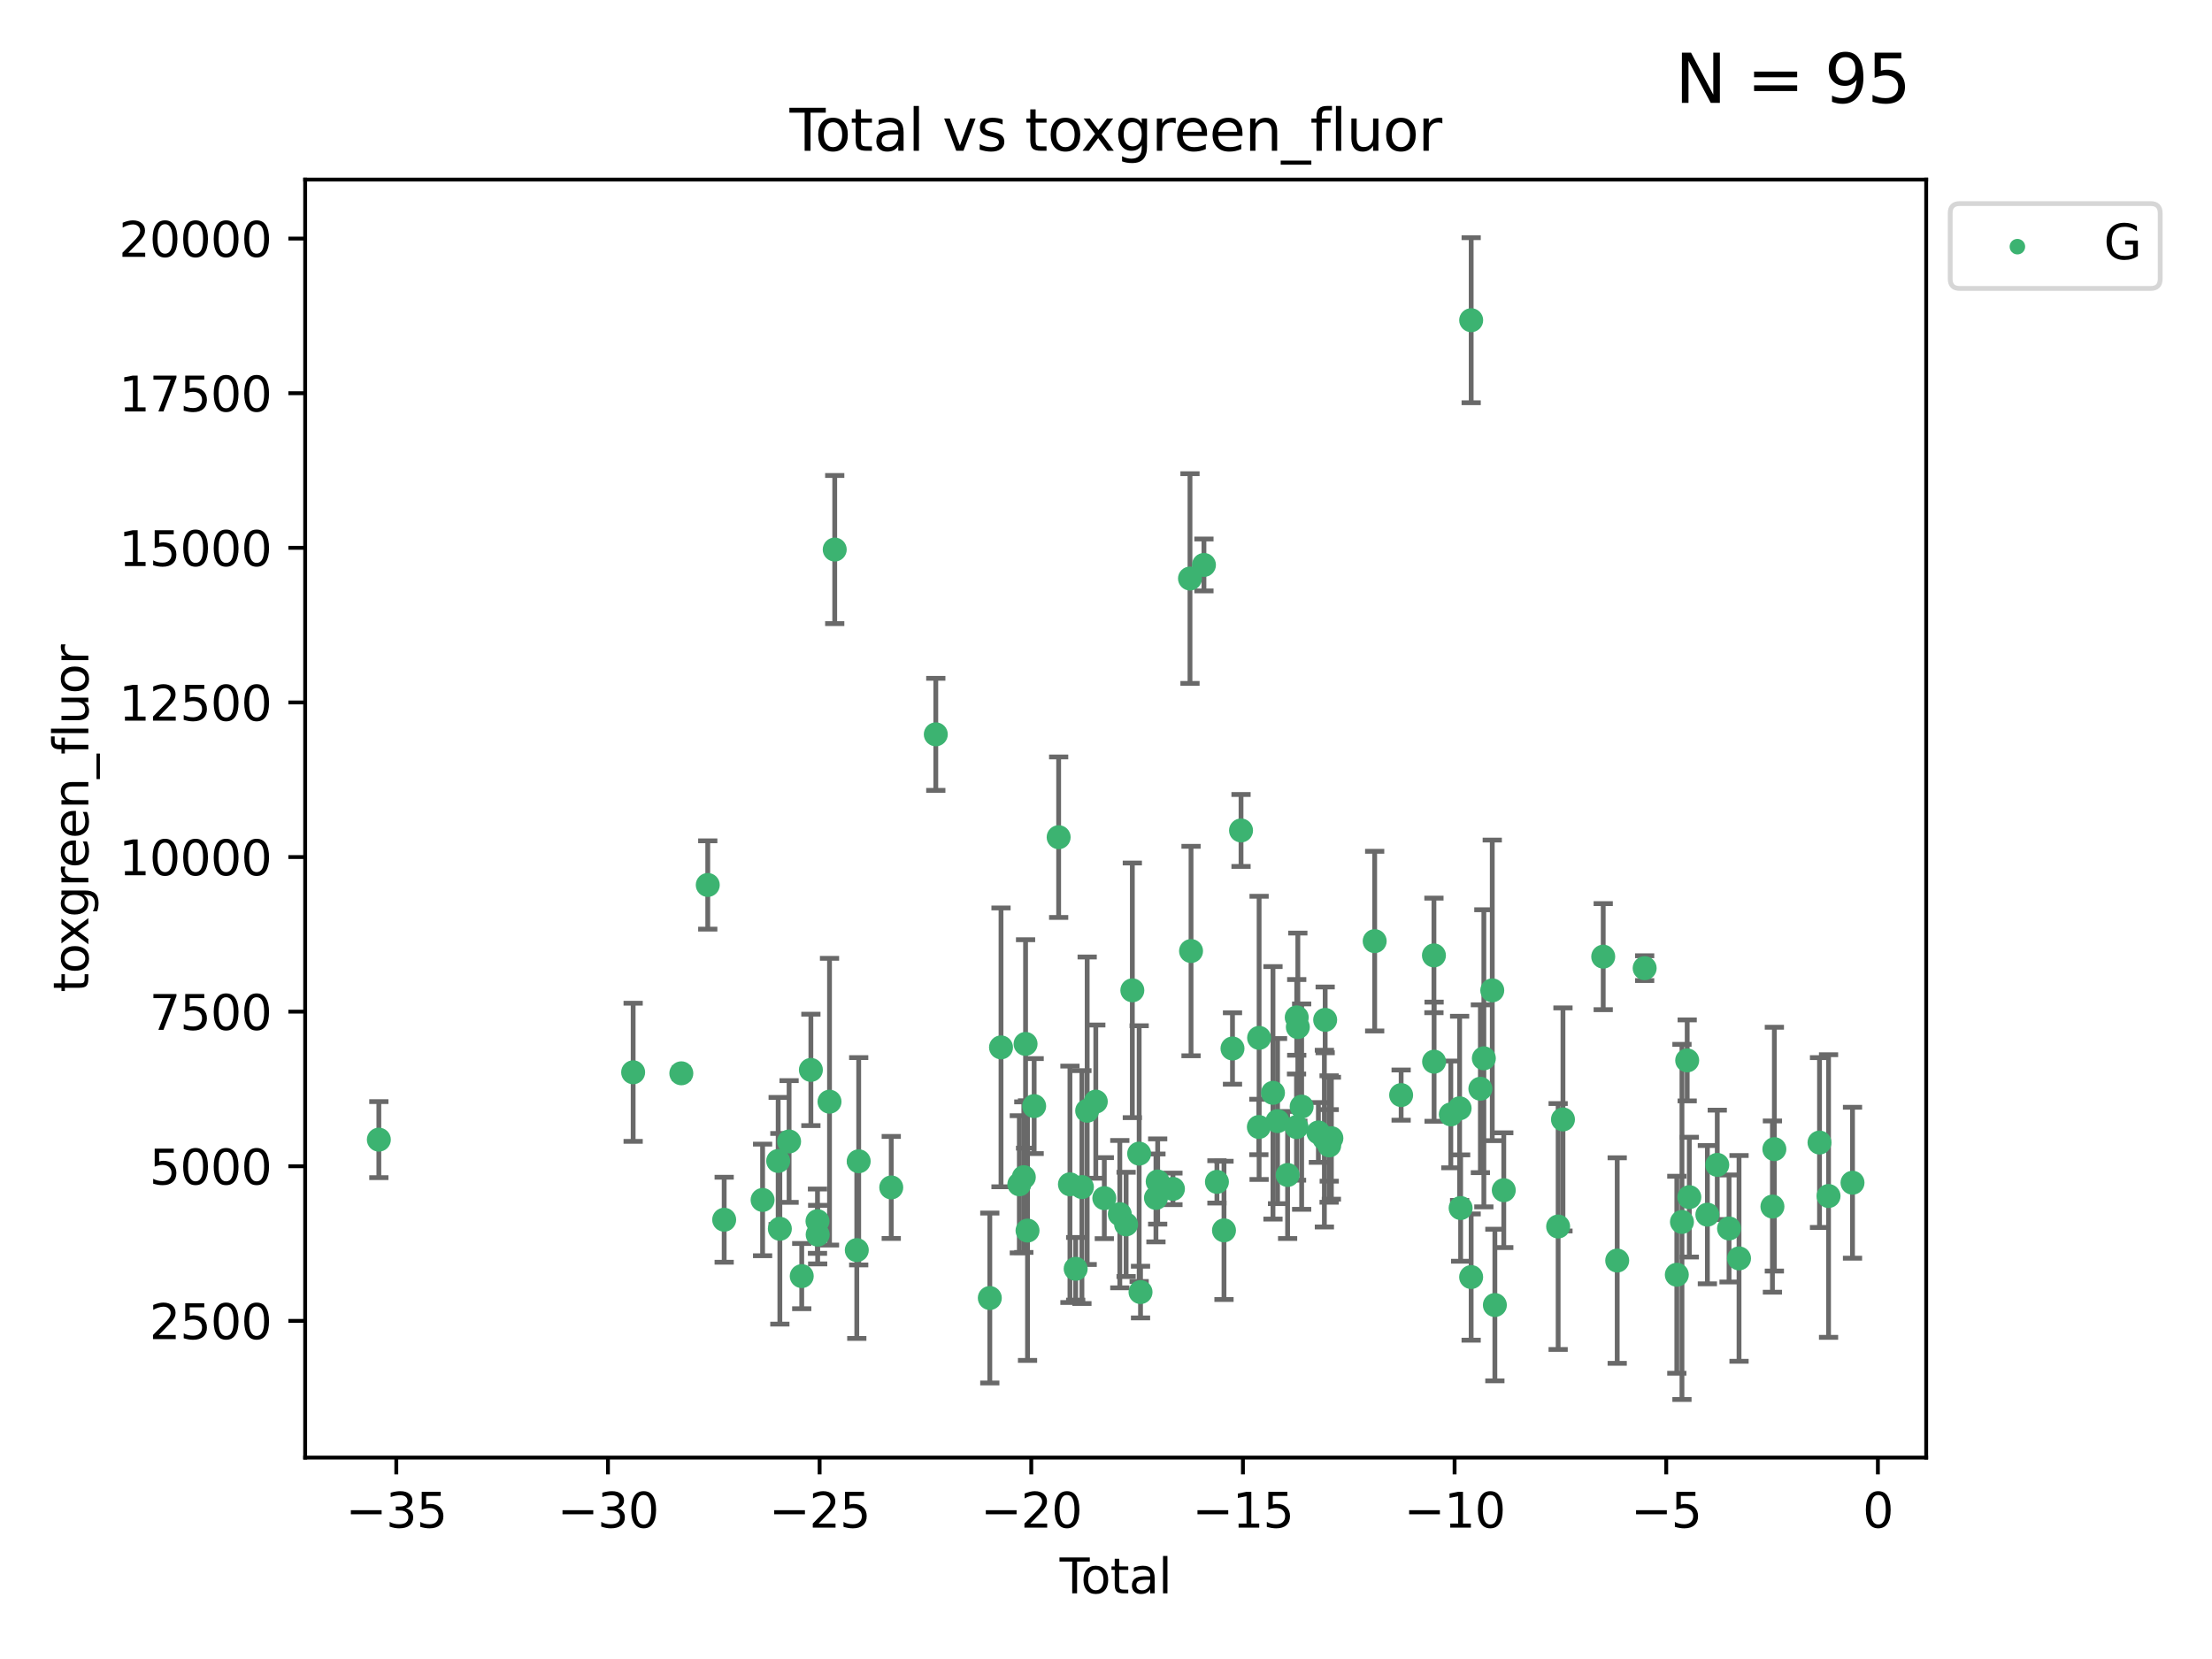 <?xml version="1.0" encoding="utf-8" standalone="no"?>
<!DOCTYPE svg PUBLIC "-//W3C//DTD SVG 1.1//EN"
  "http://www.w3.org/Graphics/SVG/1.1/DTD/svg11.dtd">
<svg xmlns:xlink="http://www.w3.org/1999/xlink" width="460.8pt" height="345.6pt" viewBox="0 0 460.8 345.6" xmlns="http://www.w3.org/2000/svg" version="1.1">
 <defs>
  <style type="text/css">*{stroke-linejoin: round; stroke-linecap: butt}</style>
 </defs>
 <g id="figure_1">
  <g id="patch_1">
   <path d="M 0 345.6 
L 460.8 345.6 
L 460.8 0 
L 0 0 
z
" style="fill: #ffffff"/>
  </g>
  <g id="axes_1">
   <g id="patch_2">
    <path d="M 63.571 303.64 
L 401.26 303.64 
L 401.26 37.411 
L 63.571 37.411 
z
" style="fill: #ffffff"/>
   </g>
   <g id="PathCollection_1">
    <defs>
     <path id="mc5ffedd5aa" d="M 0 1.118 
C 0.297 1.118 0.581 1 0.791 0.791 
C 1 0.581 1.118 0.297 1.118 0 
C 1.118 -0.297 1 -0.581 0.791 -0.791 
C 0.581 -1 0.297 -1.118 0 -1.118 
C -0.297 -1.118 -0.581 -1 -0.791 -0.791 
C -1 -0.581 -1.118 -0.297 -1.118 0 
C -1.118 0.297 -1 0.581 -0.791 0.791 
C -0.581 1 -0.297 1.118 0 1.118 
z
" style="stroke: #3cb371"/>
    </defs>
    <g clip-path="url(#p8bd13d10bb)">
     <use xlink:href="#mc5ffedd5aa" x="78.921" y="237.407" style="fill: #3cb371; stroke: #3cb371"/>
     <use xlink:href="#mc5ffedd5aa" x="131.896" y="223.379" style="fill: #3cb371; stroke: #3cb371"/>
     <use xlink:href="#mc5ffedd5aa" x="141.933" y="223.589" style="fill: #3cb371; stroke: #3cb371"/>
     <use xlink:href="#mc5ffedd5aa" x="147.439" y="184.355" style="fill: #3cb371; stroke: #3cb371"/>
     <use xlink:href="#mc5ffedd5aa" x="150.859" y="254.091" style="fill: #3cb371; stroke: #3cb371"/>
     <use xlink:href="#mc5ffedd5aa" x="158.863" y="249.969" style="fill: #3cb371; stroke: #3cb371"/>
     <use xlink:href="#mc5ffedd5aa" x="162.108" y="241.851" style="fill: #3cb371; stroke: #3cb371"/>
     <use xlink:href="#mc5ffedd5aa" x="162.459" y="255.979" style="fill: #3cb371; stroke: #3cb371"/>
     <use xlink:href="#mc5ffedd5aa" x="164.382" y="237.793" style="fill: #3cb371; stroke: #3cb371"/>
     <use xlink:href="#mc5ffedd5aa" x="167.017" y="265.837" style="fill: #3cb371; stroke: #3cb371"/>
     <use xlink:href="#mc5ffedd5aa" x="168.922" y="222.88" style="fill: #3cb371; stroke: #3cb371"/>
     <use xlink:href="#mc5ffedd5aa" x="170.298" y="254.396" style="fill: #3cb371; stroke: #3cb371"/>
     <use xlink:href="#mc5ffedd5aa" x="170.335" y="257.194" style="fill: #3cb371; stroke: #3cb371"/>
     <use xlink:href="#mc5ffedd5aa" x="172.802" y="229.5" style="fill: #3cb371; stroke: #3cb371"/>
     <use xlink:href="#mc5ffedd5aa" x="173.889" y="114.48" style="fill: #3cb371; stroke: #3cb371"/>
     <use xlink:href="#mc5ffedd5aa" x="178.486" y="260.421" style="fill: #3cb371; stroke: #3cb371"/>
     <use xlink:href="#mc5ffedd5aa" x="178.883" y="241.917" style="fill: #3cb371; stroke: #3cb371"/>
     <use xlink:href="#mc5ffedd5aa" x="185.663" y="247.364" style="fill: #3cb371; stroke: #3cb371"/>
     <use xlink:href="#mc5ffedd5aa" x="194.944" y="152.977" style="fill: #3cb371; stroke: #3cb371"/>
     <use xlink:href="#mc5ffedd5aa" x="206.195" y="270.401" style="fill: #3cb371; stroke: #3cb371"/>
     <use xlink:href="#mc5ffedd5aa" x="208.529" y="218.187" style="fill: #3cb371; stroke: #3cb371"/>
     <use xlink:href="#mc5ffedd5aa" x="212.345" y="246.712" style="fill: #3cb371; stroke: #3cb371"/>
     <use xlink:href="#mc5ffedd5aa" x="213.28" y="245.223" style="fill: #3cb371; stroke: #3cb371"/>
     <use xlink:href="#mc5ffedd5aa" x="213.644" y="217.469" style="fill: #3cb371; stroke: #3cb371"/>
     <use xlink:href="#mc5ffedd5aa" x="214.053" y="256.352" style="fill: #3cb371; stroke: #3cb371"/>
     <use xlink:href="#mc5ffedd5aa" x="215.434" y="230.422" style="fill: #3cb371; stroke: #3cb371"/>
     <use xlink:href="#mc5ffedd5aa" x="220.537" y="174.405" style="fill: #3cb371; stroke: #3cb371"/>
     <use xlink:href="#mc5ffedd5aa" x="222.889" y="246.713" style="fill: #3cb371; stroke: #3cb371"/>
     <use xlink:href="#mc5ffedd5aa" x="224.085" y="264.312" style="fill: #3cb371; stroke: #3cb371"/>
     <use xlink:href="#mc5ffedd5aa" x="225.384" y="247.29" style="fill: #3cb371; stroke: #3cb371"/>
     <use xlink:href="#mc5ffedd5aa" x="226.479" y="231.389" style="fill: #3cb371; stroke: #3cb371"/>
     <use xlink:href="#mc5ffedd5aa" x="228.274" y="229.487" style="fill: #3cb371; stroke: #3cb371"/>
     <use xlink:href="#mc5ffedd5aa" x="230.049" y="249.594" style="fill: #3cb371; stroke: #3cb371"/>
     <use xlink:href="#mc5ffedd5aa" x="233.277" y="252.93" style="fill: #3cb371; stroke: #3cb371"/>
     <use xlink:href="#mc5ffedd5aa" x="234.588" y="255.065" style="fill: #3cb371; stroke: #3cb371"/>
     <use xlink:href="#mc5ffedd5aa" x="235.886" y="206.302" style="fill: #3cb371; stroke: #3cb371"/>
     <use xlink:href="#mc5ffedd5aa" x="237.307" y="240.321" style="fill: #3cb371; stroke: #3cb371"/>
     <use xlink:href="#mc5ffedd5aa" x="237.592" y="269.163" style="fill: #3cb371; stroke: #3cb371"/>
     <use xlink:href="#mc5ffedd5aa" x="240.805" y="249.549" style="fill: #3cb371; stroke: #3cb371"/>
     <use xlink:href="#mc5ffedd5aa" x="241.166" y="246.127" style="fill: #3cb371; stroke: #3cb371"/>
     <use xlink:href="#mc5ffedd5aa" x="244.343" y="247.666" style="fill: #3cb371; stroke: #3cb371"/>
     <use xlink:href="#mc5ffedd5aa" x="247.897" y="120.517" style="fill: #3cb371; stroke: #3cb371"/>
     <use xlink:href="#mc5ffedd5aa" x="248.115" y="198.118" style="fill: #3cb371; stroke: #3cb371"/>
     <use xlink:href="#mc5ffedd5aa" x="250.803" y="117.688" style="fill: #3cb371; stroke: #3cb371"/>
     <use xlink:href="#mc5ffedd5aa" x="253.51" y="246.206" style="fill: #3cb371; stroke: #3cb371"/>
     <use xlink:href="#mc5ffedd5aa" x="254.98" y="256.306" style="fill: #3cb371; stroke: #3cb371"/>
     <use xlink:href="#mc5ffedd5aa" x="256.751" y="218.419" style="fill: #3cb371; stroke: #3cb371"/>
     <use xlink:href="#mc5ffedd5aa" x="258.529" y="173" style="fill: #3cb371; stroke: #3cb371"/>
     <use xlink:href="#mc5ffedd5aa" x="262.244" y="234.775" style="fill: #3cb371; stroke: #3cb371"/>
     <use xlink:href="#mc5ffedd5aa" x="262.295" y="216.208" style="fill: #3cb371; stroke: #3cb371"/>
     <use xlink:href="#mc5ffedd5aa" x="265.185" y="227.657" style="fill: #3cb371; stroke: #3cb371"/>
     <use xlink:href="#mc5ffedd5aa" x="266.134" y="233.545" style="fill: #3cb371; stroke: #3cb371"/>
     <use xlink:href="#mc5ffedd5aa" x="268.232" y="244.771" style="fill: #3cb371; stroke: #3cb371"/>
     <use xlink:href="#mc5ffedd5aa" x="270.09" y="234.792" style="fill: #3cb371; stroke: #3cb371"/>
     <use xlink:href="#mc5ffedd5aa" x="270.133" y="211.941" style="fill: #3cb371; stroke: #3cb371"/>
     <use xlink:href="#mc5ffedd5aa" x="270.363" y="213.961" style="fill: #3cb371; stroke: #3cb371"/>
     <use xlink:href="#mc5ffedd5aa" x="271.159" y="230.53" style="fill: #3cb371; stroke: #3cb371"/>
     <use xlink:href="#mc5ffedd5aa" x="274.643" y="235.909" style="fill: #3cb371; stroke: #3cb371"/>
     <use xlink:href="#mc5ffedd5aa" x="275.894" y="237.19" style="fill: #3cb371; stroke: #3cb371"/>
     <use xlink:href="#mc5ffedd5aa" x="276.057" y="212.457" style="fill: #3cb371; stroke: #3cb371"/>
     <use xlink:href="#mc5ffedd5aa" x="276.879" y="237.274" style="fill: #3cb371; stroke: #3cb371"/>
     <use xlink:href="#mc5ffedd5aa" x="276.905" y="238.605" style="fill: #3cb371; stroke: #3cb371"/>
     <use xlink:href="#mc5ffedd5aa" x="277.351" y="237.107" style="fill: #3cb371; stroke: #3cb371"/>
     <use xlink:href="#mc5ffedd5aa" x="286.371" y="196.055" style="fill: #3cb371; stroke: #3cb371"/>
     <use xlink:href="#mc5ffedd5aa" x="291.882" y="228.125" style="fill: #3cb371; stroke: #3cb371"/>
     <use xlink:href="#mc5ffedd5aa" x="298.715" y="199.028" style="fill: #3cb371; stroke: #3cb371"/>
     <use xlink:href="#mc5ffedd5aa" x="298.748" y="221.168" style="fill: #3cb371; stroke: #3cb371"/>
     <use xlink:href="#mc5ffedd5aa" x="302.232" y="232.148" style="fill: #3cb371; stroke: #3cb371"/>
     <use xlink:href="#mc5ffedd5aa" x="304.065" y="230.883" style="fill: #3cb371; stroke: #3cb371"/>
     <use xlink:href="#mc5ffedd5aa" x="304.276" y="251.656" style="fill: #3cb371; stroke: #3cb371"/>
     <use xlink:href="#mc5ffedd5aa" x="306.467" y="266.034" style="fill: #3cb371; stroke: #3cb371"/>
     <use xlink:href="#mc5ffedd5aa" x="306.472" y="66.705" style="fill: #3cb371; stroke: #3cb371"/>
     <use xlink:href="#mc5ffedd5aa" x="308.39" y="226.806" style="fill: #3cb371; stroke: #3cb371"/>
     <use xlink:href="#mc5ffedd5aa" x="309.113" y="220.466" style="fill: #3cb371; stroke: #3cb371"/>
     <use xlink:href="#mc5ffedd5aa" x="310.865" y="206.308" style="fill: #3cb371; stroke: #3cb371"/>
     <use xlink:href="#mc5ffedd5aa" x="311.409" y="271.861" style="fill: #3cb371; stroke: #3cb371"/>
     <use xlink:href="#mc5ffedd5aa" x="313.265" y="247.94" style="fill: #3cb371; stroke: #3cb371"/>
     <use xlink:href="#mc5ffedd5aa" x="324.589" y="255.506" style="fill: #3cb371; stroke: #3cb371"/>
     <use xlink:href="#mc5ffedd5aa" x="325.594" y="233.197" style="fill: #3cb371; stroke: #3cb371"/>
     <use xlink:href="#mc5ffedd5aa" x="333.98" y="199.288" style="fill: #3cb371; stroke: #3cb371"/>
     <use xlink:href="#mc5ffedd5aa" x="336.894" y="262.597" style="fill: #3cb371; stroke: #3cb371"/>
     <use xlink:href="#mc5ffedd5aa" x="342.612" y="201.684" style="fill: #3cb371; stroke: #3cb371"/>
     <use xlink:href="#mc5ffedd5aa" x="349.311" y="265.553" style="fill: #3cb371; stroke: #3cb371"/>
     <use xlink:href="#mc5ffedd5aa" x="350.383" y="254.55" style="fill: #3cb371; stroke: #3cb371"/>
     <use xlink:href="#mc5ffedd5aa" x="351.473" y="220.902" style="fill: #3cb371; stroke: #3cb371"/>
     <use xlink:href="#mc5ffedd5aa" x="351.916" y="249.388" style="fill: #3cb371; stroke: #3cb371"/>
     <use xlink:href="#mc5ffedd5aa" x="355.679" y="253.037" style="fill: #3cb371; stroke: #3cb371"/>
     <use xlink:href="#mc5ffedd5aa" x="357.737" y="242.662" style="fill: #3cb371; stroke: #3cb371"/>
     <use xlink:href="#mc5ffedd5aa" x="360.192" y="255.913" style="fill: #3cb371; stroke: #3cb371"/>
     <use xlink:href="#mc5ffedd5aa" x="362.272" y="262.147" style="fill: #3cb371; stroke: #3cb371"/>
     <use xlink:href="#mc5ffedd5aa" x="369.229" y="251.351" style="fill: #3cb371; stroke: #3cb371"/>
     <use xlink:href="#mc5ffedd5aa" x="369.632" y="239.387" style="fill: #3cb371; stroke: #3cb371"/>
     <use xlink:href="#mc5ffedd5aa" x="379.038" y="238.013" style="fill: #3cb371; stroke: #3cb371"/>
     <use xlink:href="#mc5ffedd5aa" x="380.92" y="249.154" style="fill: #3cb371; stroke: #3cb371"/>
     <use xlink:href="#mc5ffedd5aa" x="385.911" y="246.385" style="fill: #3cb371; stroke: #3cb371"/>
    </g>
   </g>
   <g id="matplotlib.axis_1">
    <g id="xtick_1">
     <g id="line2d_1">
      <defs>
       <path id="m09788d3e5e" d="M 0 0 
L 0 3.5 
" style="stroke: #000000; stroke-width: 0.8"/>
      </defs>
      <g>
       <use xlink:href="#m09788d3e5e" x="82.556" y="303.64" style="stroke: #000000; stroke-width: 0.8"/>
      </g>
     </g>
     <g id="text_1">
      <!-- −35 -->
      <g transform="translate(72.003 318.238)scale(0.1 -0.1)">
       <defs>
        <path id="DejaVuSans-2212" d="M 678 2272 
L 4684 2272 
L 4684 1741 
L 678 1741 
L 678 2272 
z
" transform="scale(0.016)"/>
        <path id="DejaVuSans-33" d="M 2597 2516 
Q 3050 2419 3304 2112 
Q 3559 1806 3559 1356 
Q 3559 666 3084 287 
Q 2609 -91 1734 -91 
Q 1441 -91 1130 -33 
Q 819 25 488 141 
L 488 750 
Q 750 597 1062 519 
Q 1375 441 1716 441 
Q 2309 441 2620 675 
Q 2931 909 2931 1356 
Q 2931 1769 2642 2001 
Q 2353 2234 1838 2234 
L 1294 2234 
L 1294 2753 
L 1863 2753 
Q 2328 2753 2575 2939 
Q 2822 3125 2822 3475 
Q 2822 3834 2567 4026 
Q 2313 4219 1838 4219 
Q 1578 4219 1281 4162 
Q 984 4106 628 3988 
L 628 4550 
Q 988 4650 1302 4700 
Q 1616 4750 1894 4750 
Q 2613 4750 3031 4423 
Q 3450 4097 3450 3541 
Q 3450 3153 3228 2886 
Q 3006 2619 2597 2516 
z
" transform="scale(0.016)"/>
        <path id="DejaVuSans-35" d="M 691 4666 
L 3169 4666 
L 3169 4134 
L 1269 4134 
L 1269 2991 
Q 1406 3038 1543 3061 
Q 1681 3084 1819 3084 
Q 2600 3084 3056 2656 
Q 3513 2228 3513 1497 
Q 3513 744 3044 326 
Q 2575 -91 1722 -91 
Q 1428 -91 1123 -41 
Q 819 9 494 109 
L 494 744 
Q 775 591 1075 516 
Q 1375 441 1709 441 
Q 2250 441 2565 725 
Q 2881 1009 2881 1497 
Q 2881 1984 2565 2268 
Q 2250 2553 1709 2553 
Q 1456 2553 1204 2497 
Q 953 2441 691 2322 
L 691 4666 
z
" transform="scale(0.016)"/>
       </defs>
       <use xlink:href="#DejaVuSans-2212"/>
       <use xlink:href="#DejaVuSans-33" x="83.789"/>
       <use xlink:href="#DejaVuSans-35" x="147.412"/>
      </g>
     </g>
    </g>
    <g id="xtick_2">
     <g id="line2d_2">
      <g>
       <use xlink:href="#m09788d3e5e" x="126.648" y="303.64" style="stroke: #000000; stroke-width: 0.8"/>
      </g>
     </g>
     <g id="text_2">
      <!-- −30 -->
      <g transform="translate(116.095 318.238)scale(0.1 -0.1)">
       <defs>
        <path id="DejaVuSans-30" d="M 2034 4250 
Q 1547 4250 1301 3770 
Q 1056 3291 1056 2328 
Q 1056 1369 1301 889 
Q 1547 409 2034 409 
Q 2525 409 2770 889 
Q 3016 1369 3016 2328 
Q 3016 3291 2770 3770 
Q 2525 4250 2034 4250 
z
M 2034 4750 
Q 2819 4750 3233 4129 
Q 3647 3509 3647 2328 
Q 3647 1150 3233 529 
Q 2819 -91 2034 -91 
Q 1250 -91 836 529 
Q 422 1150 422 2328 
Q 422 3509 836 4129 
Q 1250 4750 2034 4750 
z
" transform="scale(0.016)"/>
       </defs>
       <use xlink:href="#DejaVuSans-2212"/>
       <use xlink:href="#DejaVuSans-33" x="83.789"/>
       <use xlink:href="#DejaVuSans-30" x="147.412"/>
      </g>
     </g>
    </g>
    <g id="xtick_3">
     <g id="line2d_3">
      <g>
       <use xlink:href="#m09788d3e5e" x="170.74" y="303.64" style="stroke: #000000; stroke-width: 0.8"/>
      </g>
     </g>
     <g id="text_3">
      <!-- −25 -->
      <g transform="translate(160.187 318.238)scale(0.1 -0.1)">
       <defs>
        <path id="DejaVuSans-32" d="M 1228 531 
L 3431 531 
L 3431 0 
L 469 0 
L 469 531 
Q 828 903 1448 1529 
Q 2069 2156 2228 2338 
Q 2531 2678 2651 2914 
Q 2772 3150 2772 3378 
Q 2772 3750 2511 3984 
Q 2250 4219 1831 4219 
Q 1534 4219 1204 4116 
Q 875 4013 500 3803 
L 500 4441 
Q 881 4594 1212 4672 
Q 1544 4750 1819 4750 
Q 2544 4750 2975 4387 
Q 3406 4025 3406 3419 
Q 3406 3131 3298 2873 
Q 3191 2616 2906 2266 
Q 2828 2175 2409 1742 
Q 1991 1309 1228 531 
z
" transform="scale(0.016)"/>
       </defs>
       <use xlink:href="#DejaVuSans-2212"/>
       <use xlink:href="#DejaVuSans-32" x="83.789"/>
       <use xlink:href="#DejaVuSans-35" x="147.412"/>
      </g>
     </g>
    </g>
    <g id="xtick_4">
     <g id="line2d_4">
      <g>
       <use xlink:href="#m09788d3e5e" x="214.832" y="303.64" style="stroke: #000000; stroke-width: 0.8"/>
      </g>
     </g>
     <g id="text_4">
      <!-- −20 -->
      <g transform="translate(204.279 318.238)scale(0.1 -0.1)">
       <use xlink:href="#DejaVuSans-2212"/>
       <use xlink:href="#DejaVuSans-32" x="83.789"/>
       <use xlink:href="#DejaVuSans-30" x="147.412"/>
      </g>
     </g>
    </g>
    <g id="xtick_5">
     <g id="line2d_5">
      <g>
       <use xlink:href="#m09788d3e5e" x="258.924" y="303.64" style="stroke: #000000; stroke-width: 0.8"/>
      </g>
     </g>
     <g id="text_5">
      <!-- −15 -->
      <g transform="translate(248.371 318.238)scale(0.1 -0.1)">
       <defs>
        <path id="DejaVuSans-31" d="M 794 531 
L 1825 531 
L 1825 4091 
L 703 3866 
L 703 4441 
L 1819 4666 
L 2450 4666 
L 2450 531 
L 3481 531 
L 3481 0 
L 794 0 
L 794 531 
z
" transform="scale(0.016)"/>
       </defs>
       <use xlink:href="#DejaVuSans-2212"/>
       <use xlink:href="#DejaVuSans-31" x="83.789"/>
       <use xlink:href="#DejaVuSans-35" x="147.412"/>
      </g>
     </g>
    </g>
    <g id="xtick_6">
     <g id="line2d_6">
      <g>
       <use xlink:href="#m09788d3e5e" x="303.016" y="303.64" style="stroke: #000000; stroke-width: 0.8"/>
      </g>
     </g>
     <g id="text_6">
      <!-- −10 -->
      <g transform="translate(292.463 318.238)scale(0.1 -0.1)">
       <use xlink:href="#DejaVuSans-2212"/>
       <use xlink:href="#DejaVuSans-31" x="83.789"/>
       <use xlink:href="#DejaVuSans-30" x="147.412"/>
      </g>
     </g>
    </g>
    <g id="xtick_7">
     <g id="line2d_7">
      <g>
       <use xlink:href="#m09788d3e5e" x="347.108" y="303.64" style="stroke: #000000; stroke-width: 0.8"/>
      </g>
     </g>
     <g id="text_7">
      <!-- −5 -->
      <g transform="translate(339.737 318.238)scale(0.1 -0.1)">
       <use xlink:href="#DejaVuSans-2212"/>
       <use xlink:href="#DejaVuSans-35" x="83.789"/>
      </g>
     </g>
    </g>
    <g id="xtick_8">
     <g id="line2d_8">
      <g>
       <use xlink:href="#m09788d3e5e" x="391.2" y="303.64" style="stroke: #000000; stroke-width: 0.8"/>
      </g>
     </g>
     <g id="text_8">
      <!-- 0 -->
      <g transform="translate(388.018 318.238)scale(0.1 -0.1)">
       <use xlink:href="#DejaVuSans-30"/>
      </g>
     </g>
    </g>
    <g id="text_9">
     <!-- Total -->
     <g transform="translate(220.739 331.917)scale(0.1 -0.1)">
      <defs>
       <path id="DejaVuSans-54" d="M -19 4666 
L 3928 4666 
L 3928 4134 
L 2272 4134 
L 2272 0 
L 1638 0 
L 1638 4134 
L -19 4134 
L -19 4666 
z
" transform="scale(0.016)"/>
       <path id="DejaVuSans-6f" d="M 1959 3097 
Q 1497 3097 1228 2736 
Q 959 2375 959 1747 
Q 959 1119 1226 758 
Q 1494 397 1959 397 
Q 2419 397 2687 759 
Q 2956 1122 2956 1747 
Q 2956 2369 2687 2733 
Q 2419 3097 1959 3097 
z
M 1959 3584 
Q 2709 3584 3137 3096 
Q 3566 2609 3566 1747 
Q 3566 888 3137 398 
Q 2709 -91 1959 -91 
Q 1206 -91 779 398 
Q 353 888 353 1747 
Q 353 2609 779 3096 
Q 1206 3584 1959 3584 
z
" transform="scale(0.016)"/>
       <path id="DejaVuSans-74" d="M 1172 4494 
L 1172 3500 
L 2356 3500 
L 2356 3053 
L 1172 3053 
L 1172 1153 
Q 1172 725 1289 603 
Q 1406 481 1766 481 
L 2356 481 
L 2356 0 
L 1766 0 
Q 1100 0 847 248 
Q 594 497 594 1153 
L 594 3053 
L 172 3053 
L 172 3500 
L 594 3500 
L 594 4494 
L 1172 4494 
z
" transform="scale(0.016)"/>
       <path id="DejaVuSans-61" d="M 2194 1759 
Q 1497 1759 1228 1600 
Q 959 1441 959 1056 
Q 959 750 1161 570 
Q 1363 391 1709 391 
Q 2188 391 2477 730 
Q 2766 1069 2766 1631 
L 2766 1759 
L 2194 1759 
z
M 3341 1997 
L 3341 0 
L 2766 0 
L 2766 531 
Q 2569 213 2275 61 
Q 1981 -91 1556 -91 
Q 1019 -91 701 211 
Q 384 513 384 1019 
Q 384 1609 779 1909 
Q 1175 2209 1959 2209 
L 2766 2209 
L 2766 2266 
Q 2766 2663 2505 2880 
Q 2244 3097 1772 3097 
Q 1472 3097 1187 3025 
Q 903 2953 641 2809 
L 641 3341 
Q 956 3463 1253 3523 
Q 1550 3584 1831 3584 
Q 2591 3584 2966 3190 
Q 3341 2797 3341 1997 
z
" transform="scale(0.016)"/>
       <path id="DejaVuSans-6c" d="M 603 4863 
L 1178 4863 
L 1178 0 
L 603 0 
L 603 4863 
z
" transform="scale(0.016)"/>
      </defs>
      <use xlink:href="#DejaVuSans-54"/>
      <use xlink:href="#DejaVuSans-6f" x="44.084"/>
      <use xlink:href="#DejaVuSans-74" x="105.266"/>
      <use xlink:href="#DejaVuSans-61" x="144.475"/>
      <use xlink:href="#DejaVuSans-6c" x="205.754"/>
     </g>
    </g>
   </g>
   <g id="matplotlib.axis_2">
    <g id="ytick_1">
     <g id="line2d_9">
      <defs>
       <path id="mecdc618030" d="M 0 0 
L -3.5 0 
" style="stroke: #000000; stroke-width: 0.8"/>
      </defs>
      <g>
       <use xlink:href="#mecdc618030" x="63.571" y="275.157" style="stroke: #000000; stroke-width: 0.8"/>
      </g>
     </g>
     <g id="text_10">
      <!-- 2500 -->
      <g transform="translate(31.121 278.956)scale(0.1 -0.1)">
       <use xlink:href="#DejaVuSans-32"/>
       <use xlink:href="#DejaVuSans-35" x="63.623"/>
       <use xlink:href="#DejaVuSans-30" x="127.246"/>
       <use xlink:href="#DejaVuSans-30" x="190.869"/>
      </g>
     </g>
    </g>
    <g id="ytick_2">
     <g id="line2d_10">
      <g>
       <use xlink:href="#mecdc618030" x="63.571" y="242.95" style="stroke: #000000; stroke-width: 0.8"/>
      </g>
     </g>
     <g id="text_11">
      <!-- 5000 -->
      <g transform="translate(31.121 246.749)scale(0.1 -0.1)">
       <use xlink:href="#DejaVuSans-35"/>
       <use xlink:href="#DejaVuSans-30" x="63.623"/>
       <use xlink:href="#DejaVuSans-30" x="127.246"/>
       <use xlink:href="#DejaVuSans-30" x="190.869"/>
      </g>
     </g>
    </g>
    <g id="ytick_3">
     <g id="line2d_11">
      <g>
       <use xlink:href="#mecdc618030" x="63.571" y="210.742" style="stroke: #000000; stroke-width: 0.8"/>
      </g>
     </g>
     <g id="text_12">
      <!-- 7500 -->
      <g transform="translate(31.121 214.541)scale(0.1 -0.1)">
       <defs>
        <path id="DejaVuSans-37" d="M 525 4666 
L 3525 4666 
L 3525 4397 
L 1831 0 
L 1172 0 
L 2766 4134 
L 525 4134 
L 525 4666 
z
" transform="scale(0.016)"/>
       </defs>
       <use xlink:href="#DejaVuSans-37"/>
       <use xlink:href="#DejaVuSans-35" x="63.623"/>
       <use xlink:href="#DejaVuSans-30" x="127.246"/>
       <use xlink:href="#DejaVuSans-30" x="190.869"/>
      </g>
     </g>
    </g>
    <g id="ytick_4">
     <g id="line2d_12">
      <g>
       <use xlink:href="#mecdc618030" x="63.571" y="178.534" style="stroke: #000000; stroke-width: 0.8"/>
      </g>
     </g>
     <g id="text_13">
      <!-- 10000 -->
      <g transform="translate(24.759 182.334)scale(0.1 -0.1)">
       <use xlink:href="#DejaVuSans-31"/>
       <use xlink:href="#DejaVuSans-30" x="63.623"/>
       <use xlink:href="#DejaVuSans-30" x="127.246"/>
       <use xlink:href="#DejaVuSans-30" x="190.869"/>
       <use xlink:href="#DejaVuSans-30" x="254.492"/>
      </g>
     </g>
    </g>
    <g id="ytick_5">
     <g id="line2d_13">
      <g>
       <use xlink:href="#mecdc618030" x="63.571" y="146.327" style="stroke: #000000; stroke-width: 0.8"/>
      </g>
     </g>
     <g id="text_14">
      <!-- 12500 -->
      <g transform="translate(24.759 150.126)scale(0.1 -0.1)">
       <use xlink:href="#DejaVuSans-31"/>
       <use xlink:href="#DejaVuSans-32" x="63.623"/>
       <use xlink:href="#DejaVuSans-35" x="127.246"/>
       <use xlink:href="#DejaVuSans-30" x="190.869"/>
       <use xlink:href="#DejaVuSans-30" x="254.492"/>
      </g>
     </g>
    </g>
    <g id="ytick_6">
     <g id="line2d_14">
      <g>
       <use xlink:href="#mecdc618030" x="63.571" y="114.119" style="stroke: #000000; stroke-width: 0.8"/>
      </g>
     </g>
     <g id="text_15">
      <!-- 15000 -->
      <g transform="translate(24.759 117.918)scale(0.1 -0.1)">
       <use xlink:href="#DejaVuSans-31"/>
       <use xlink:href="#DejaVuSans-35" x="63.623"/>
       <use xlink:href="#DejaVuSans-30" x="127.246"/>
       <use xlink:href="#DejaVuSans-30" x="190.869"/>
       <use xlink:href="#DejaVuSans-30" x="254.492"/>
      </g>
     </g>
    </g>
    <g id="ytick_7">
     <g id="line2d_15">
      <g>
       <use xlink:href="#mecdc618030" x="63.571" y="81.912" style="stroke: #000000; stroke-width: 0.8"/>
      </g>
     </g>
     <g id="text_16">
      <!-- 17500 -->
      <g transform="translate(24.759 85.711)scale(0.1 -0.1)">
       <use xlink:href="#DejaVuSans-31"/>
       <use xlink:href="#DejaVuSans-37" x="63.623"/>
       <use xlink:href="#DejaVuSans-35" x="127.246"/>
       <use xlink:href="#DejaVuSans-30" x="190.869"/>
       <use xlink:href="#DejaVuSans-30" x="254.492"/>
      </g>
     </g>
    </g>
    <g id="ytick_8">
     <g id="line2d_16">
      <g>
       <use xlink:href="#mecdc618030" x="63.571" y="49.704" style="stroke: #000000; stroke-width: 0.8"/>
      </g>
     </g>
     <g id="text_17">
      <!-- 20000 -->
      <g transform="translate(24.759 53.503)scale(0.1 -0.1)">
       <use xlink:href="#DejaVuSans-32"/>
       <use xlink:href="#DejaVuSans-30" x="63.623"/>
       <use xlink:href="#DejaVuSans-30" x="127.246"/>
       <use xlink:href="#DejaVuSans-30" x="190.869"/>
       <use xlink:href="#DejaVuSans-30" x="254.492"/>
      </g>
     </g>
    </g>
    <g id="text_18">
     <!-- toxgreen_fluor -->
     <g transform="translate(18.401 206.72)rotate(-90)scale(0.1 -0.1)">
      <defs>
       <path id="DejaVuSans-78" d="M 3513 3500 
L 2247 1797 
L 3578 0 
L 2900 0 
L 1881 1375 
L 863 0 
L 184 0 
L 1544 1831 
L 300 3500 
L 978 3500 
L 1906 2253 
L 2834 3500 
L 3513 3500 
z
" transform="scale(0.016)"/>
       <path id="DejaVuSans-67" d="M 2906 1791 
Q 2906 2416 2648 2759 
Q 2391 3103 1925 3103 
Q 1463 3103 1205 2759 
Q 947 2416 947 1791 
Q 947 1169 1205 825 
Q 1463 481 1925 481 
Q 2391 481 2648 825 
Q 2906 1169 2906 1791 
z
M 3481 434 
Q 3481 -459 3084 -895 
Q 2688 -1331 1869 -1331 
Q 1566 -1331 1297 -1286 
Q 1028 -1241 775 -1147 
L 775 -588 
Q 1028 -725 1275 -790 
Q 1522 -856 1778 -856 
Q 2344 -856 2625 -561 
Q 2906 -266 2906 331 
L 2906 616 
Q 2728 306 2450 153 
Q 2172 0 1784 0 
Q 1141 0 747 490 
Q 353 981 353 1791 
Q 353 2603 747 3093 
Q 1141 3584 1784 3584 
Q 2172 3584 2450 3431 
Q 2728 3278 2906 2969 
L 2906 3500 
L 3481 3500 
L 3481 434 
z
" transform="scale(0.016)"/>
       <path id="DejaVuSans-72" d="M 2631 2963 
Q 2534 3019 2420 3045 
Q 2306 3072 2169 3072 
Q 1681 3072 1420 2755 
Q 1159 2438 1159 1844 
L 1159 0 
L 581 0 
L 581 3500 
L 1159 3500 
L 1159 2956 
Q 1341 3275 1631 3429 
Q 1922 3584 2338 3584 
Q 2397 3584 2469 3576 
Q 2541 3569 2628 3553 
L 2631 2963 
z
" transform="scale(0.016)"/>
       <path id="DejaVuSans-65" d="M 3597 1894 
L 3597 1613 
L 953 1613 
Q 991 1019 1311 708 
Q 1631 397 2203 397 
Q 2534 397 2845 478 
Q 3156 559 3463 722 
L 3463 178 
Q 3153 47 2828 -22 
Q 2503 -91 2169 -91 
Q 1331 -91 842 396 
Q 353 884 353 1716 
Q 353 2575 817 3079 
Q 1281 3584 2069 3584 
Q 2775 3584 3186 3129 
Q 3597 2675 3597 1894 
z
M 3022 2063 
Q 3016 2534 2758 2815 
Q 2500 3097 2075 3097 
Q 1594 3097 1305 2825 
Q 1016 2553 972 2059 
L 3022 2063 
z
" transform="scale(0.016)"/>
       <path id="DejaVuSans-6e" d="M 3513 2113 
L 3513 0 
L 2938 0 
L 2938 2094 
Q 2938 2591 2744 2837 
Q 2550 3084 2163 3084 
Q 1697 3084 1428 2787 
Q 1159 2491 1159 1978 
L 1159 0 
L 581 0 
L 581 3500 
L 1159 3500 
L 1159 2956 
Q 1366 3272 1645 3428 
Q 1925 3584 2291 3584 
Q 2894 3584 3203 3211 
Q 3513 2838 3513 2113 
z
" transform="scale(0.016)"/>
       <path id="DejaVuSans-5f" d="M 3263 -1063 
L 3263 -1509 
L -63 -1509 
L -63 -1063 
L 3263 -1063 
z
" transform="scale(0.016)"/>
       <path id="DejaVuSans-66" d="M 2375 4863 
L 2375 4384 
L 1825 4384 
Q 1516 4384 1395 4259 
Q 1275 4134 1275 3809 
L 1275 3500 
L 2222 3500 
L 2222 3053 
L 1275 3053 
L 1275 0 
L 697 0 
L 697 3053 
L 147 3053 
L 147 3500 
L 697 3500 
L 697 3744 
Q 697 4328 969 4595 
Q 1241 4863 1831 4863 
L 2375 4863 
z
" transform="scale(0.016)"/>
       <path id="DejaVuSans-75" d="M 544 1381 
L 544 3500 
L 1119 3500 
L 1119 1403 
Q 1119 906 1312 657 
Q 1506 409 1894 409 
Q 2359 409 2629 706 
Q 2900 1003 2900 1516 
L 2900 3500 
L 3475 3500 
L 3475 0 
L 2900 0 
L 2900 538 
Q 2691 219 2414 64 
Q 2138 -91 1772 -91 
Q 1169 -91 856 284 
Q 544 659 544 1381 
z
M 1991 3584 
L 1991 3584 
z
" transform="scale(0.016)"/>
      </defs>
      <use xlink:href="#DejaVuSans-74"/>
      <use xlink:href="#DejaVuSans-6f" x="39.209"/>
      <use xlink:href="#DejaVuSans-78" x="97.266"/>
      <use xlink:href="#DejaVuSans-67" x="156.445"/>
      <use xlink:href="#DejaVuSans-72" x="219.922"/>
      <use xlink:href="#DejaVuSans-65" x="258.785"/>
      <use xlink:href="#DejaVuSans-65" x="320.309"/>
      <use xlink:href="#DejaVuSans-6e" x="381.832"/>
      <use xlink:href="#DejaVuSans-5f" x="445.211"/>
      <use xlink:href="#DejaVuSans-66" x="495.211"/>
      <use xlink:href="#DejaVuSans-6c" x="530.416"/>
      <use xlink:href="#DejaVuSans-75" x="558.199"/>
      <use xlink:href="#DejaVuSans-6f" x="621.578"/>
      <use xlink:href="#DejaVuSans-72" x="682.76"/>
     </g>
    </g>
   </g>
   <g id="LineCollection_1">
    <path d="M 78.921 245.328 
L 78.921 229.486 
" clip-path="url(#p8bd13d10bb)" style="fill: none; stroke: #696969"/>
    <path d="M 131.896 237.769 
L 131.896 208.989 
" clip-path="url(#p8bd13d10bb)" style="fill: none; stroke: #696969"/>
    <path d="M 141.933 224.683 
L 141.933 222.494 
" clip-path="url(#p8bd13d10bb)" style="fill: none; stroke: #696969"/>
    <path d="M 147.439 193.552 
L 147.439 175.159 
" clip-path="url(#p8bd13d10bb)" style="fill: none; stroke: #696969"/>
    <path d="M 150.859 262.946 
L 150.859 245.236 
" clip-path="url(#p8bd13d10bb)" style="fill: none; stroke: #696969"/>
    <path d="M 158.863 261.593 
L 158.863 238.346 
" clip-path="url(#p8bd13d10bb)" style="fill: none; stroke: #696969"/>
    <path d="M 162.108 255.087 
L 162.108 228.615 
" clip-path="url(#p8bd13d10bb)" style="fill: none; stroke: #696969"/>
    <path d="M 162.459 275.836 
L 162.459 236.122 
" clip-path="url(#p8bd13d10bb)" style="fill: none; stroke: #696969"/>
    <path d="M 164.382 250.471 
L 164.382 225.115 
" clip-path="url(#p8bd13d10bb)" style="fill: none; stroke: #696969"/>
    <path d="M 167.017 272.631 
L 167.017 259.042 
" clip-path="url(#p8bd13d10bb)" style="fill: none; stroke: #696969"/>
    <path d="M 168.922 234.487 
L 168.922 211.274 
" clip-path="url(#p8bd13d10bb)" style="fill: none; stroke: #696969"/>
    <path d="M 170.298 261.097 
L 170.298 247.694 
" clip-path="url(#p8bd13d10bb)" style="fill: none; stroke: #696969"/>
    <path d="M 170.335 263.296 
L 170.335 251.092 
" clip-path="url(#p8bd13d10bb)" style="fill: none; stroke: #696969"/>
    <path d="M 172.802 259.366 
L 172.802 199.634 
" clip-path="url(#p8bd13d10bb)" style="fill: none; stroke: #696969"/>
    <path d="M 173.889 129.907 
L 173.889 99.054 
" clip-path="url(#p8bd13d10bb)" style="fill: none; stroke: #696969"/>
    <path d="M 178.486 278.819 
L 178.486 242.024 
" clip-path="url(#p8bd13d10bb)" style="fill: none; stroke: #696969"/>
    <path d="M 178.883 263.513 
L 178.883 220.32 
" clip-path="url(#p8bd13d10bb)" style="fill: none; stroke: #696969"/>
    <path d="M 185.663 257.989 
L 185.663 236.74 
" clip-path="url(#p8bd13d10bb)" style="fill: none; stroke: #696969"/>
    <path d="M 194.944 164.649 
L 194.944 141.305 
" clip-path="url(#p8bd13d10bb)" style="fill: none; stroke: #696969"/>
    <path d="M 206.195 288.099 
L 206.195 252.703 
" clip-path="url(#p8bd13d10bb)" style="fill: none; stroke: #696969"/>
    <path d="M 208.529 247.229 
L 208.529 189.144 
" clip-path="url(#p8bd13d10bb)" style="fill: none; stroke: #696969"/>
    <path d="M 212.345 261.004 
L 212.345 232.419 
" clip-path="url(#p8bd13d10bb)" style="fill: none; stroke: #696969"/>
    <path d="M 213.28 260.904 
L 213.28 229.542 
" clip-path="url(#p8bd13d10bb)" style="fill: none; stroke: #696969"/>
    <path d="M 213.644 239.177 
L 213.644 195.761 
" clip-path="url(#p8bd13d10bb)" style="fill: none; stroke: #696969"/>
    <path d="M 214.053 283.397 
L 214.053 229.307 
" clip-path="url(#p8bd13d10bb)" style="fill: none; stroke: #696969"/>
    <path d="M 215.434 240.314 
L 215.434 220.53 
" clip-path="url(#p8bd13d10bb)" style="fill: none; stroke: #696969"/>
    <path d="M 220.537 191.122 
L 220.537 157.687 
" clip-path="url(#p8bd13d10bb)" style="fill: none; stroke: #696969"/>
    <path d="M 222.889 271.335 
L 222.889 222.09 
" clip-path="url(#p8bd13d10bb)" style="fill: none; stroke: #696969"/>
    <path d="M 224.085 270.84 
L 224.085 257.784 
" clip-path="url(#p8bd13d10bb)" style="fill: none; stroke: #696969"/>
    <path d="M 225.384 271.549 
L 225.384 223.032 
" clip-path="url(#p8bd13d10bb)" style="fill: none; stroke: #696969"/>
    <path d="M 226.479 263.418 
L 226.479 199.361 
" clip-path="url(#p8bd13d10bb)" style="fill: none; stroke: #696969"/>
    <path d="M 228.274 245.445 
L 228.274 213.528 
" clip-path="url(#p8bd13d10bb)" style="fill: none; stroke: #696969"/>
    <path d="M 230.049 258.029 
L 230.049 241.16 
" clip-path="url(#p8bd13d10bb)" style="fill: none; stroke: #696969"/>
    <path d="M 233.277 268.275 
L 233.277 237.584 
" clip-path="url(#p8bd13d10bb)" style="fill: none; stroke: #696969"/>
    <path d="M 234.588 265.924 
L 234.588 244.206 
" clip-path="url(#p8bd13d10bb)" style="fill: none; stroke: #696969"/>
    <path d="M 235.886 232.825 
L 235.886 179.779 
" clip-path="url(#p8bd13d10bb)" style="fill: none; stroke: #696969"/>
    <path d="M 237.307 266.957 
L 237.307 213.686 
" clip-path="url(#p8bd13d10bb)" style="fill: none; stroke: #696969"/>
    <path d="M 237.592 274.548 
L 237.592 263.777 
" clip-path="url(#p8bd13d10bb)" style="fill: none; stroke: #696969"/>
    <path d="M 240.805 258.703 
L 240.805 240.395 
" clip-path="url(#p8bd13d10bb)" style="fill: none; stroke: #696969"/>
    <path d="M 241.166 255.007 
L 241.166 237.247 
" clip-path="url(#p8bd13d10bb)" style="fill: none; stroke: #696969"/>
    <path d="M 244.343 250.954 
L 244.343 244.377 
" clip-path="url(#p8bd13d10bb)" style="fill: none; stroke: #696969"/>
    <path d="M 247.897 142.36 
L 247.897 98.675 
" clip-path="url(#p8bd13d10bb)" style="fill: none; stroke: #696969"/>
    <path d="M 248.115 219.933 
L 248.115 176.303 
" clip-path="url(#p8bd13d10bb)" style="fill: none; stroke: #696969"/>
    <path d="M 250.803 123.094 
L 250.803 112.283 
" clip-path="url(#p8bd13d10bb)" style="fill: none; stroke: #696969"/>
    <path d="M 253.51 250.617 
L 253.51 241.795 
" clip-path="url(#p8bd13d10bb)" style="fill: none; stroke: #696969"/>
    <path d="M 254.98 270.705 
L 254.98 241.908 
" clip-path="url(#p8bd13d10bb)" style="fill: none; stroke: #696969"/>
    <path d="M 256.751 225.859 
L 256.751 210.979 
" clip-path="url(#p8bd13d10bb)" style="fill: none; stroke: #696969"/>
    <path d="M 258.529 180.494 
L 258.529 165.506 
" clip-path="url(#p8bd13d10bb)" style="fill: none; stroke: #696969"/>
    <path d="M 262.244 240.548 
L 262.244 229.001 
" clip-path="url(#p8bd13d10bb)" style="fill: none; stroke: #696969"/>
    <path d="M 262.295 245.703 
L 262.295 186.713 
" clip-path="url(#p8bd13d10bb)" style="fill: none; stroke: #696969"/>
    <path d="M 265.185 253.958 
L 265.185 201.356 
" clip-path="url(#p8bd13d10bb)" style="fill: none; stroke: #696969"/>
    <path d="M 266.134 250.742 
L 266.134 216.348 
" clip-path="url(#p8bd13d10bb)" style="fill: none; stroke: #696969"/>
    <path d="M 268.232 258.008 
L 268.232 231.533 
" clip-path="url(#p8bd13d10bb)" style="fill: none; stroke: #696969"/>
    <path d="M 270.09 245.852 
L 270.09 223.733 
" clip-path="url(#p8bd13d10bb)" style="fill: none; stroke: #696969"/>
    <path d="M 270.133 219.825 
L 270.133 204.056 
" clip-path="url(#p8bd13d10bb)" style="fill: none; stroke: #696969"/>
    <path d="M 270.363 233.542 
L 270.363 194.379 
" clip-path="url(#p8bd13d10bb)" style="fill: none; stroke: #696969"/>
    <path d="M 271.159 251.92 
L 271.159 209.139 
" clip-path="url(#p8bd13d10bb)" style="fill: none; stroke: #696969"/>
    <path d="M 274.643 242.14 
L 274.643 229.679 
" clip-path="url(#p8bd13d10bb)" style="fill: none; stroke: #696969"/>
    <path d="M 275.894 255.603 
L 275.894 218.778 
" clip-path="url(#p8bd13d10bb)" style="fill: none; stroke: #696969"/>
    <path d="M 276.057 219.304 
L 276.057 205.609 
" clip-path="url(#p8bd13d10bb)" style="fill: none; stroke: #696969"/>
    <path d="M 276.879 250.444 
L 276.879 224.103 
" clip-path="url(#p8bd13d10bb)" style="fill: none; stroke: #696969"/>
    <path d="M 276.905 246.058 
L 276.905 231.152 
" clip-path="url(#p8bd13d10bb)" style="fill: none; stroke: #696969"/>
    <path d="M 277.351 249.807 
L 277.351 224.408 
" clip-path="url(#p8bd13d10bb)" style="fill: none; stroke: #696969"/>
    <path d="M 286.371 214.769 
L 286.371 177.34 
" clip-path="url(#p8bd13d10bb)" style="fill: none; stroke: #696969"/>
    <path d="M 291.882 233.353 
L 291.882 222.897 
" clip-path="url(#p8bd13d10bb)" style="fill: none; stroke: #696969"/>
    <path d="M 298.715 210.959 
L 298.715 187.097 
" clip-path="url(#p8bd13d10bb)" style="fill: none; stroke: #696969"/>
    <path d="M 298.748 233.576 
L 298.748 208.76 
" clip-path="url(#p8bd13d10bb)" style="fill: none; stroke: #696969"/>
    <path d="M 302.232 243.269 
L 302.232 221.028 
" clip-path="url(#p8bd13d10bb)" style="fill: none; stroke: #696969"/>
    <path d="M 304.065 250.065 
L 304.065 211.702 
" clip-path="url(#p8bd13d10bb)" style="fill: none; stroke: #696969"/>
    <path d="M 304.276 262.735 
L 304.276 240.578 
" clip-path="url(#p8bd13d10bb)" style="fill: none; stroke: #696969"/>
    <path d="M 306.467 279.182 
L 306.467 252.887 
" clip-path="url(#p8bd13d10bb)" style="fill: none; stroke: #696969"/>
    <path d="M 306.472 83.897 
L 306.472 49.513 
" clip-path="url(#p8bd13d10bb)" style="fill: none; stroke: #696969"/>
    <path d="M 308.39 244.285 
L 308.39 209.326 
" clip-path="url(#p8bd13d10bb)" style="fill: none; stroke: #696969"/>
    <path d="M 309.113 251.413 
L 309.113 189.519 
" clip-path="url(#p8bd13d10bb)" style="fill: none; stroke: #696969"/>
    <path d="M 310.865 237.621 
L 310.865 174.996 
" clip-path="url(#p8bd13d10bb)" style="fill: none; stroke: #696969"/>
    <path d="M 311.409 287.652 
L 311.409 256.07 
" clip-path="url(#p8bd13d10bb)" style="fill: none; stroke: #696969"/>
    <path d="M 313.265 259.893 
L 313.265 235.987 
" clip-path="url(#p8bd13d10bb)" style="fill: none; stroke: #696969"/>
    <path d="M 324.589 281.117 
L 324.589 229.894 
" clip-path="url(#p8bd13d10bb)" style="fill: none; stroke: #696969"/>
    <path d="M 325.594 256.429 
L 325.594 209.966 
" clip-path="url(#p8bd13d10bb)" style="fill: none; stroke: #696969"/>
    <path d="M 333.98 210.335 
L 333.98 188.24 
" clip-path="url(#p8bd13d10bb)" style="fill: none; stroke: #696969"/>
    <path d="M 336.894 284.007 
L 336.894 241.187 
" clip-path="url(#p8bd13d10bb)" style="fill: none; stroke: #696969"/>
    <path d="M 342.612 204.266 
L 342.612 199.101 
" clip-path="url(#p8bd13d10bb)" style="fill: none; stroke: #696969"/>
    <path d="M 349.311 286.071 
L 349.311 245.035 
" clip-path="url(#p8bd13d10bb)" style="fill: none; stroke: #696969"/>
    <path d="M 350.383 291.539 
L 350.383 217.561 
" clip-path="url(#p8bd13d10bb)" style="fill: none; stroke: #696969"/>
    <path d="M 351.473 229.338 
L 351.473 212.466 
" clip-path="url(#p8bd13d10bb)" style="fill: none; stroke: #696969"/>
    <path d="M 351.916 261.864 
L 351.916 236.911 
" clip-path="url(#p8bd13d10bb)" style="fill: none; stroke: #696969"/>
    <path d="M 355.679 267.439 
L 355.679 238.635 
" clip-path="url(#p8bd13d10bb)" style="fill: none; stroke: #696969"/>
    <path d="M 357.737 254.055 
L 357.737 231.269 
" clip-path="url(#p8bd13d10bb)" style="fill: none; stroke: #696969"/>
    <path d="M 360.192 267.061 
L 360.192 244.764 
" clip-path="url(#p8bd13d10bb)" style="fill: none; stroke: #696969"/>
    <path d="M 362.272 283.58 
L 362.272 240.714 
" clip-path="url(#p8bd13d10bb)" style="fill: none; stroke: #696969"/>
    <path d="M 369.229 269.188 
L 369.229 233.513 
" clip-path="url(#p8bd13d10bb)" style="fill: none; stroke: #696969"/>
    <path d="M 369.632 264.781 
L 369.632 213.994 
" clip-path="url(#p8bd13d10bb)" style="fill: none; stroke: #696969"/>
    <path d="M 379.038 255.701 
L 379.038 220.325 
" clip-path="url(#p8bd13d10bb)" style="fill: none; stroke: #696969"/>
    <path d="M 380.92 278.594 
L 380.92 219.714 
" clip-path="url(#p8bd13d10bb)" style="fill: none; stroke: #696969"/>
    <path d="M 385.911 262.103 
L 385.911 230.667 
" clip-path="url(#p8bd13d10bb)" style="fill: none; stroke: #696969"/>
   </g>
   <g id="line2d_17">
    <defs>
     <path id="m39ad6415e1" d="M 2 0 
L -2 -0 
" style="stroke: #696969"/>
    </defs>
    <g clip-path="url(#p8bd13d10bb)">
     <use xlink:href="#m39ad6415e1" x="78.921" y="245.328" style="fill: #696969; stroke: #696969"/>
     <use xlink:href="#m39ad6415e1" x="131.896" y="237.769" style="fill: #696969; stroke: #696969"/>
     <use xlink:href="#m39ad6415e1" x="141.933" y="224.683" style="fill: #696969; stroke: #696969"/>
     <use xlink:href="#m39ad6415e1" x="147.439" y="193.552" style="fill: #696969; stroke: #696969"/>
     <use xlink:href="#m39ad6415e1" x="150.859" y="262.946" style="fill: #696969; stroke: #696969"/>
     <use xlink:href="#m39ad6415e1" x="158.863" y="261.593" style="fill: #696969; stroke: #696969"/>
     <use xlink:href="#m39ad6415e1" x="162.108" y="255.087" style="fill: #696969; stroke: #696969"/>
     <use xlink:href="#m39ad6415e1" x="162.459" y="275.836" style="fill: #696969; stroke: #696969"/>
     <use xlink:href="#m39ad6415e1" x="164.382" y="250.471" style="fill: #696969; stroke: #696969"/>
     <use xlink:href="#m39ad6415e1" x="167.017" y="272.631" style="fill: #696969; stroke: #696969"/>
     <use xlink:href="#m39ad6415e1" x="168.922" y="234.487" style="fill: #696969; stroke: #696969"/>
     <use xlink:href="#m39ad6415e1" x="170.298" y="261.097" style="fill: #696969; stroke: #696969"/>
     <use xlink:href="#m39ad6415e1" x="170.335" y="263.296" style="fill: #696969; stroke: #696969"/>
     <use xlink:href="#m39ad6415e1" x="172.802" y="259.366" style="fill: #696969; stroke: #696969"/>
     <use xlink:href="#m39ad6415e1" x="173.889" y="129.907" style="fill: #696969; stroke: #696969"/>
     <use xlink:href="#m39ad6415e1" x="178.486" y="278.819" style="fill: #696969; stroke: #696969"/>
     <use xlink:href="#m39ad6415e1" x="178.883" y="263.513" style="fill: #696969; stroke: #696969"/>
     <use xlink:href="#m39ad6415e1" x="185.663" y="257.989" style="fill: #696969; stroke: #696969"/>
     <use xlink:href="#m39ad6415e1" x="194.944" y="164.649" style="fill: #696969; stroke: #696969"/>
     <use xlink:href="#m39ad6415e1" x="206.195" y="288.099" style="fill: #696969; stroke: #696969"/>
     <use xlink:href="#m39ad6415e1" x="208.529" y="247.229" style="fill: #696969; stroke: #696969"/>
     <use xlink:href="#m39ad6415e1" x="212.345" y="261.004" style="fill: #696969; stroke: #696969"/>
     <use xlink:href="#m39ad6415e1" x="213.28" y="260.904" style="fill: #696969; stroke: #696969"/>
     <use xlink:href="#m39ad6415e1" x="213.644" y="239.177" style="fill: #696969; stroke: #696969"/>
     <use xlink:href="#m39ad6415e1" x="214.053" y="283.397" style="fill: #696969; stroke: #696969"/>
     <use xlink:href="#m39ad6415e1" x="215.434" y="240.314" style="fill: #696969; stroke: #696969"/>
     <use xlink:href="#m39ad6415e1" x="220.537" y="191.122" style="fill: #696969; stroke: #696969"/>
     <use xlink:href="#m39ad6415e1" x="222.889" y="271.335" style="fill: #696969; stroke: #696969"/>
     <use xlink:href="#m39ad6415e1" x="224.085" y="270.84" style="fill: #696969; stroke: #696969"/>
     <use xlink:href="#m39ad6415e1" x="225.384" y="271.549" style="fill: #696969; stroke: #696969"/>
     <use xlink:href="#m39ad6415e1" x="226.479" y="263.418" style="fill: #696969; stroke: #696969"/>
     <use xlink:href="#m39ad6415e1" x="228.274" y="245.445" style="fill: #696969; stroke: #696969"/>
     <use xlink:href="#m39ad6415e1" x="230.049" y="258.029" style="fill: #696969; stroke: #696969"/>
     <use xlink:href="#m39ad6415e1" x="233.277" y="268.275" style="fill: #696969; stroke: #696969"/>
     <use xlink:href="#m39ad6415e1" x="234.588" y="265.924" style="fill: #696969; stroke: #696969"/>
     <use xlink:href="#m39ad6415e1" x="235.886" y="232.825" style="fill: #696969; stroke: #696969"/>
     <use xlink:href="#m39ad6415e1" x="237.307" y="266.957" style="fill: #696969; stroke: #696969"/>
     <use xlink:href="#m39ad6415e1" x="237.592" y="274.548" style="fill: #696969; stroke: #696969"/>
     <use xlink:href="#m39ad6415e1" x="240.805" y="258.703" style="fill: #696969; stroke: #696969"/>
     <use xlink:href="#m39ad6415e1" x="241.166" y="255.007" style="fill: #696969; stroke: #696969"/>
     <use xlink:href="#m39ad6415e1" x="244.343" y="250.954" style="fill: #696969; stroke: #696969"/>
     <use xlink:href="#m39ad6415e1" x="247.897" y="142.36" style="fill: #696969; stroke: #696969"/>
     <use xlink:href="#m39ad6415e1" x="248.115" y="219.933" style="fill: #696969; stroke: #696969"/>
     <use xlink:href="#m39ad6415e1" x="250.803" y="123.094" style="fill: #696969; stroke: #696969"/>
     <use xlink:href="#m39ad6415e1" x="253.51" y="250.617" style="fill: #696969; stroke: #696969"/>
     <use xlink:href="#m39ad6415e1" x="254.98" y="270.705" style="fill: #696969; stroke: #696969"/>
     <use xlink:href="#m39ad6415e1" x="256.751" y="225.859" style="fill: #696969; stroke: #696969"/>
     <use xlink:href="#m39ad6415e1" x="258.529" y="180.494" style="fill: #696969; stroke: #696969"/>
     <use xlink:href="#m39ad6415e1" x="262.244" y="240.548" style="fill: #696969; stroke: #696969"/>
     <use xlink:href="#m39ad6415e1" x="262.295" y="245.703" style="fill: #696969; stroke: #696969"/>
     <use xlink:href="#m39ad6415e1" x="265.185" y="253.958" style="fill: #696969; stroke: #696969"/>
     <use xlink:href="#m39ad6415e1" x="266.134" y="250.742" style="fill: #696969; stroke: #696969"/>
     <use xlink:href="#m39ad6415e1" x="268.232" y="258.008" style="fill: #696969; stroke: #696969"/>
     <use xlink:href="#m39ad6415e1" x="270.09" y="245.852" style="fill: #696969; stroke: #696969"/>
     <use xlink:href="#m39ad6415e1" x="270.133" y="219.825" style="fill: #696969; stroke: #696969"/>
     <use xlink:href="#m39ad6415e1" x="270.363" y="233.542" style="fill: #696969; stroke: #696969"/>
     <use xlink:href="#m39ad6415e1" x="271.159" y="251.92" style="fill: #696969; stroke: #696969"/>
     <use xlink:href="#m39ad6415e1" x="274.643" y="242.14" style="fill: #696969; stroke: #696969"/>
     <use xlink:href="#m39ad6415e1" x="275.894" y="255.603" style="fill: #696969; stroke: #696969"/>
     <use xlink:href="#m39ad6415e1" x="276.057" y="219.304" style="fill: #696969; stroke: #696969"/>
     <use xlink:href="#m39ad6415e1" x="276.879" y="250.444" style="fill: #696969; stroke: #696969"/>
     <use xlink:href="#m39ad6415e1" x="276.905" y="246.058" style="fill: #696969; stroke: #696969"/>
     <use xlink:href="#m39ad6415e1" x="277.351" y="249.807" style="fill: #696969; stroke: #696969"/>
     <use xlink:href="#m39ad6415e1" x="286.371" y="214.769" style="fill: #696969; stroke: #696969"/>
     <use xlink:href="#m39ad6415e1" x="291.882" y="233.353" style="fill: #696969; stroke: #696969"/>
     <use xlink:href="#m39ad6415e1" x="298.715" y="210.959" style="fill: #696969; stroke: #696969"/>
     <use xlink:href="#m39ad6415e1" x="298.748" y="233.576" style="fill: #696969; stroke: #696969"/>
     <use xlink:href="#m39ad6415e1" x="302.232" y="243.269" style="fill: #696969; stroke: #696969"/>
     <use xlink:href="#m39ad6415e1" x="304.065" y="250.065" style="fill: #696969; stroke: #696969"/>
     <use xlink:href="#m39ad6415e1" x="304.276" y="262.735" style="fill: #696969; stroke: #696969"/>
     <use xlink:href="#m39ad6415e1" x="306.467" y="279.182" style="fill: #696969; stroke: #696969"/>
     <use xlink:href="#m39ad6415e1" x="306.472" y="83.897" style="fill: #696969; stroke: #696969"/>
     <use xlink:href="#m39ad6415e1" x="308.39" y="244.285" style="fill: #696969; stroke: #696969"/>
     <use xlink:href="#m39ad6415e1" x="309.113" y="251.413" style="fill: #696969; stroke: #696969"/>
     <use xlink:href="#m39ad6415e1" x="310.865" y="237.621" style="fill: #696969; stroke: #696969"/>
     <use xlink:href="#m39ad6415e1" x="311.409" y="287.652" style="fill: #696969; stroke: #696969"/>
     <use xlink:href="#m39ad6415e1" x="313.265" y="259.893" style="fill: #696969; stroke: #696969"/>
     <use xlink:href="#m39ad6415e1" x="324.589" y="281.117" style="fill: #696969; stroke: #696969"/>
     <use xlink:href="#m39ad6415e1" x="325.594" y="256.429" style="fill: #696969; stroke: #696969"/>
     <use xlink:href="#m39ad6415e1" x="333.98" y="210.335" style="fill: #696969; stroke: #696969"/>
     <use xlink:href="#m39ad6415e1" x="336.894" y="284.007" style="fill: #696969; stroke: #696969"/>
     <use xlink:href="#m39ad6415e1" x="342.612" y="204.266" style="fill: #696969; stroke: #696969"/>
     <use xlink:href="#m39ad6415e1" x="349.311" y="286.071" style="fill: #696969; stroke: #696969"/>
     <use xlink:href="#m39ad6415e1" x="350.383" y="291.539" style="fill: #696969; stroke: #696969"/>
     <use xlink:href="#m39ad6415e1" x="351.473" y="229.338" style="fill: #696969; stroke: #696969"/>
     <use xlink:href="#m39ad6415e1" x="351.916" y="261.864" style="fill: #696969; stroke: #696969"/>
     <use xlink:href="#m39ad6415e1" x="355.679" y="267.439" style="fill: #696969; stroke: #696969"/>
     <use xlink:href="#m39ad6415e1" x="357.737" y="254.055" style="fill: #696969; stroke: #696969"/>
     <use xlink:href="#m39ad6415e1" x="360.192" y="267.061" style="fill: #696969; stroke: #696969"/>
     <use xlink:href="#m39ad6415e1" x="362.272" y="283.58" style="fill: #696969; stroke: #696969"/>
     <use xlink:href="#m39ad6415e1" x="369.229" y="269.188" style="fill: #696969; stroke: #696969"/>
     <use xlink:href="#m39ad6415e1" x="369.632" y="264.781" style="fill: #696969; stroke: #696969"/>
     <use xlink:href="#m39ad6415e1" x="379.038" y="255.701" style="fill: #696969; stroke: #696969"/>
     <use xlink:href="#m39ad6415e1" x="380.92" y="278.594" style="fill: #696969; stroke: #696969"/>
     <use xlink:href="#m39ad6415e1" x="385.911" y="262.103" style="fill: #696969; stroke: #696969"/>
    </g>
   </g>
   <g id="line2d_18">
    <g clip-path="url(#p8bd13d10bb)">
     <use xlink:href="#m39ad6415e1" x="78.921" y="229.486" style="fill: #696969; stroke: #696969"/>
     <use xlink:href="#m39ad6415e1" x="131.896" y="208.989" style="fill: #696969; stroke: #696969"/>
     <use xlink:href="#m39ad6415e1" x="141.933" y="222.494" style="fill: #696969; stroke: #696969"/>
     <use xlink:href="#m39ad6415e1" x="147.439" y="175.159" style="fill: #696969; stroke: #696969"/>
     <use xlink:href="#m39ad6415e1" x="150.859" y="245.236" style="fill: #696969; stroke: #696969"/>
     <use xlink:href="#m39ad6415e1" x="158.863" y="238.346" style="fill: #696969; stroke: #696969"/>
     <use xlink:href="#m39ad6415e1" x="162.108" y="228.615" style="fill: #696969; stroke: #696969"/>
     <use xlink:href="#m39ad6415e1" x="162.459" y="236.122" style="fill: #696969; stroke: #696969"/>
     <use xlink:href="#m39ad6415e1" x="164.382" y="225.115" style="fill: #696969; stroke: #696969"/>
     <use xlink:href="#m39ad6415e1" x="167.017" y="259.042" style="fill: #696969; stroke: #696969"/>
     <use xlink:href="#m39ad6415e1" x="168.922" y="211.274" style="fill: #696969; stroke: #696969"/>
     <use xlink:href="#m39ad6415e1" x="170.298" y="247.694" style="fill: #696969; stroke: #696969"/>
     <use xlink:href="#m39ad6415e1" x="170.335" y="251.092" style="fill: #696969; stroke: #696969"/>
     <use xlink:href="#m39ad6415e1" x="172.802" y="199.634" style="fill: #696969; stroke: #696969"/>
     <use xlink:href="#m39ad6415e1" x="173.889" y="99.054" style="fill: #696969; stroke: #696969"/>
     <use xlink:href="#m39ad6415e1" x="178.486" y="242.024" style="fill: #696969; stroke: #696969"/>
     <use xlink:href="#m39ad6415e1" x="178.883" y="220.32" style="fill: #696969; stroke: #696969"/>
     <use xlink:href="#m39ad6415e1" x="185.663" y="236.74" style="fill: #696969; stroke: #696969"/>
     <use xlink:href="#m39ad6415e1" x="194.944" y="141.305" style="fill: #696969; stroke: #696969"/>
     <use xlink:href="#m39ad6415e1" x="206.195" y="252.703" style="fill: #696969; stroke: #696969"/>
     <use xlink:href="#m39ad6415e1" x="208.529" y="189.144" style="fill: #696969; stroke: #696969"/>
     <use xlink:href="#m39ad6415e1" x="212.345" y="232.419" style="fill: #696969; stroke: #696969"/>
     <use xlink:href="#m39ad6415e1" x="213.28" y="229.542" style="fill: #696969; stroke: #696969"/>
     <use xlink:href="#m39ad6415e1" x="213.644" y="195.761" style="fill: #696969; stroke: #696969"/>
     <use xlink:href="#m39ad6415e1" x="214.053" y="229.307" style="fill: #696969; stroke: #696969"/>
     <use xlink:href="#m39ad6415e1" x="215.434" y="220.53" style="fill: #696969; stroke: #696969"/>
     <use xlink:href="#m39ad6415e1" x="220.537" y="157.687" style="fill: #696969; stroke: #696969"/>
     <use xlink:href="#m39ad6415e1" x="222.889" y="222.09" style="fill: #696969; stroke: #696969"/>
     <use xlink:href="#m39ad6415e1" x="224.085" y="257.784" style="fill: #696969; stroke: #696969"/>
     <use xlink:href="#m39ad6415e1" x="225.384" y="223.032" style="fill: #696969; stroke: #696969"/>
     <use xlink:href="#m39ad6415e1" x="226.479" y="199.361" style="fill: #696969; stroke: #696969"/>
     <use xlink:href="#m39ad6415e1" x="228.274" y="213.528" style="fill: #696969; stroke: #696969"/>
     <use xlink:href="#m39ad6415e1" x="230.049" y="241.16" style="fill: #696969; stroke: #696969"/>
     <use xlink:href="#m39ad6415e1" x="233.277" y="237.584" style="fill: #696969; stroke: #696969"/>
     <use xlink:href="#m39ad6415e1" x="234.588" y="244.206" style="fill: #696969; stroke: #696969"/>
     <use xlink:href="#m39ad6415e1" x="235.886" y="179.779" style="fill: #696969; stroke: #696969"/>
     <use xlink:href="#m39ad6415e1" x="237.307" y="213.686" style="fill: #696969; stroke: #696969"/>
     <use xlink:href="#m39ad6415e1" x="237.592" y="263.777" style="fill: #696969; stroke: #696969"/>
     <use xlink:href="#m39ad6415e1" x="240.805" y="240.395" style="fill: #696969; stroke: #696969"/>
     <use xlink:href="#m39ad6415e1" x="241.166" y="237.247" style="fill: #696969; stroke: #696969"/>
     <use xlink:href="#m39ad6415e1" x="244.343" y="244.377" style="fill: #696969; stroke: #696969"/>
     <use xlink:href="#m39ad6415e1" x="247.897" y="98.675" style="fill: #696969; stroke: #696969"/>
     <use xlink:href="#m39ad6415e1" x="248.115" y="176.303" style="fill: #696969; stroke: #696969"/>
     <use xlink:href="#m39ad6415e1" x="250.803" y="112.283" style="fill: #696969; stroke: #696969"/>
     <use xlink:href="#m39ad6415e1" x="253.51" y="241.795" style="fill: #696969; stroke: #696969"/>
     <use xlink:href="#m39ad6415e1" x="254.98" y="241.908" style="fill: #696969; stroke: #696969"/>
     <use xlink:href="#m39ad6415e1" x="256.751" y="210.979" style="fill: #696969; stroke: #696969"/>
     <use xlink:href="#m39ad6415e1" x="258.529" y="165.506" style="fill: #696969; stroke: #696969"/>
     <use xlink:href="#m39ad6415e1" x="262.244" y="229.001" style="fill: #696969; stroke: #696969"/>
     <use xlink:href="#m39ad6415e1" x="262.295" y="186.713" style="fill: #696969; stroke: #696969"/>
     <use xlink:href="#m39ad6415e1" x="265.185" y="201.356" style="fill: #696969; stroke: #696969"/>
     <use xlink:href="#m39ad6415e1" x="266.134" y="216.348" style="fill: #696969; stroke: #696969"/>
     <use xlink:href="#m39ad6415e1" x="268.232" y="231.533" style="fill: #696969; stroke: #696969"/>
     <use xlink:href="#m39ad6415e1" x="270.09" y="223.733" style="fill: #696969; stroke: #696969"/>
     <use xlink:href="#m39ad6415e1" x="270.133" y="204.056" style="fill: #696969; stroke: #696969"/>
     <use xlink:href="#m39ad6415e1" x="270.363" y="194.379" style="fill: #696969; stroke: #696969"/>
     <use xlink:href="#m39ad6415e1" x="271.159" y="209.139" style="fill: #696969; stroke: #696969"/>
     <use xlink:href="#m39ad6415e1" x="274.643" y="229.679" style="fill: #696969; stroke: #696969"/>
     <use xlink:href="#m39ad6415e1" x="275.894" y="218.778" style="fill: #696969; stroke: #696969"/>
     <use xlink:href="#m39ad6415e1" x="276.057" y="205.609" style="fill: #696969; stroke: #696969"/>
     <use xlink:href="#m39ad6415e1" x="276.879" y="224.103" style="fill: #696969; stroke: #696969"/>
     <use xlink:href="#m39ad6415e1" x="276.905" y="231.152" style="fill: #696969; stroke: #696969"/>
     <use xlink:href="#m39ad6415e1" x="277.351" y="224.408" style="fill: #696969; stroke: #696969"/>
     <use xlink:href="#m39ad6415e1" x="286.371" y="177.34" style="fill: #696969; stroke: #696969"/>
     <use xlink:href="#m39ad6415e1" x="291.882" y="222.897" style="fill: #696969; stroke: #696969"/>
     <use xlink:href="#m39ad6415e1" x="298.715" y="187.097" style="fill: #696969; stroke: #696969"/>
     <use xlink:href="#m39ad6415e1" x="298.748" y="208.76" style="fill: #696969; stroke: #696969"/>
     <use xlink:href="#m39ad6415e1" x="302.232" y="221.028" style="fill: #696969; stroke: #696969"/>
     <use xlink:href="#m39ad6415e1" x="304.065" y="211.702" style="fill: #696969; stroke: #696969"/>
     <use xlink:href="#m39ad6415e1" x="304.276" y="240.578" style="fill: #696969; stroke: #696969"/>
     <use xlink:href="#m39ad6415e1" x="306.467" y="252.887" style="fill: #696969; stroke: #696969"/>
     <use xlink:href="#m39ad6415e1" x="306.472" y="49.513" style="fill: #696969; stroke: #696969"/>
     <use xlink:href="#m39ad6415e1" x="308.39" y="209.326" style="fill: #696969; stroke: #696969"/>
     <use xlink:href="#m39ad6415e1" x="309.113" y="189.519" style="fill: #696969; stroke: #696969"/>
     <use xlink:href="#m39ad6415e1" x="310.865" y="174.996" style="fill: #696969; stroke: #696969"/>
     <use xlink:href="#m39ad6415e1" x="311.409" y="256.07" style="fill: #696969; stroke: #696969"/>
     <use xlink:href="#m39ad6415e1" x="313.265" y="235.987" style="fill: #696969; stroke: #696969"/>
     <use xlink:href="#m39ad6415e1" x="324.589" y="229.894" style="fill: #696969; stroke: #696969"/>
     <use xlink:href="#m39ad6415e1" x="325.594" y="209.966" style="fill: #696969; stroke: #696969"/>
     <use xlink:href="#m39ad6415e1" x="333.98" y="188.24" style="fill: #696969; stroke: #696969"/>
     <use xlink:href="#m39ad6415e1" x="336.894" y="241.187" style="fill: #696969; stroke: #696969"/>
     <use xlink:href="#m39ad6415e1" x="342.612" y="199.101" style="fill: #696969; stroke: #696969"/>
     <use xlink:href="#m39ad6415e1" x="349.311" y="245.035" style="fill: #696969; stroke: #696969"/>
     <use xlink:href="#m39ad6415e1" x="350.383" y="217.561" style="fill: #696969; stroke: #696969"/>
     <use xlink:href="#m39ad6415e1" x="351.473" y="212.466" style="fill: #696969; stroke: #696969"/>
     <use xlink:href="#m39ad6415e1" x="351.916" y="236.911" style="fill: #696969; stroke: #696969"/>
     <use xlink:href="#m39ad6415e1" x="355.679" y="238.635" style="fill: #696969; stroke: #696969"/>
     <use xlink:href="#m39ad6415e1" x="357.737" y="231.269" style="fill: #696969; stroke: #696969"/>
     <use xlink:href="#m39ad6415e1" x="360.192" y="244.764" style="fill: #696969; stroke: #696969"/>
     <use xlink:href="#m39ad6415e1" x="362.272" y="240.714" style="fill: #696969; stroke: #696969"/>
     <use xlink:href="#m39ad6415e1" x="369.229" y="233.513" style="fill: #696969; stroke: #696969"/>
     <use xlink:href="#m39ad6415e1" x="369.632" y="213.994" style="fill: #696969; stroke: #696969"/>
     <use xlink:href="#m39ad6415e1" x="379.038" y="220.325" style="fill: #696969; stroke: #696969"/>
     <use xlink:href="#m39ad6415e1" x="380.92" y="219.714" style="fill: #696969; stroke: #696969"/>
     <use xlink:href="#m39ad6415e1" x="385.911" y="230.667" style="fill: #696969; stroke: #696969"/>
    </g>
   </g>
   <g id="line2d_19">
    <defs>
     <path id="mdec6720ac2" d="M 0 2 
C 0.53 2 1.039 1.789 1.414 1.414 
C 1.789 1.039 2 0.53 2 0 
C 2 -0.53 1.789 -1.039 1.414 -1.414 
C 1.039 -1.789 0.53 -2 0 -2 
C -0.53 -2 -1.039 -1.789 -1.414 -1.414 
C -1.789 -1.039 -2 -0.53 -2 0 
C -2 0.53 -1.789 1.039 -1.414 1.414 
C -1.039 1.789 -0.53 2 0 2 
z
" style="stroke: #3cb371"/>
    </defs>
    <g clip-path="url(#p8bd13d10bb)">
     <use xlink:href="#mdec6720ac2" x="78.921" y="237.407" style="fill: #3cb371; stroke: #3cb371"/>
     <use xlink:href="#mdec6720ac2" x="131.896" y="223.379" style="fill: #3cb371; stroke: #3cb371"/>
     <use xlink:href="#mdec6720ac2" x="141.933" y="223.589" style="fill: #3cb371; stroke: #3cb371"/>
     <use xlink:href="#mdec6720ac2" x="147.439" y="184.355" style="fill: #3cb371; stroke: #3cb371"/>
     <use xlink:href="#mdec6720ac2" x="150.859" y="254.091" style="fill: #3cb371; stroke: #3cb371"/>
     <use xlink:href="#mdec6720ac2" x="158.863" y="249.969" style="fill: #3cb371; stroke: #3cb371"/>
     <use xlink:href="#mdec6720ac2" x="162.108" y="241.851" style="fill: #3cb371; stroke: #3cb371"/>
     <use xlink:href="#mdec6720ac2" x="162.459" y="255.979" style="fill: #3cb371; stroke: #3cb371"/>
     <use xlink:href="#mdec6720ac2" x="164.382" y="237.793" style="fill: #3cb371; stroke: #3cb371"/>
     <use xlink:href="#mdec6720ac2" x="167.017" y="265.837" style="fill: #3cb371; stroke: #3cb371"/>
     <use xlink:href="#mdec6720ac2" x="168.922" y="222.88" style="fill: #3cb371; stroke: #3cb371"/>
     <use xlink:href="#mdec6720ac2" x="170.298" y="254.396" style="fill: #3cb371; stroke: #3cb371"/>
     <use xlink:href="#mdec6720ac2" x="170.335" y="257.194" style="fill: #3cb371; stroke: #3cb371"/>
     <use xlink:href="#mdec6720ac2" x="172.802" y="229.5" style="fill: #3cb371; stroke: #3cb371"/>
     <use xlink:href="#mdec6720ac2" x="173.889" y="114.48" style="fill: #3cb371; stroke: #3cb371"/>
     <use xlink:href="#mdec6720ac2" x="178.486" y="260.421" style="fill: #3cb371; stroke: #3cb371"/>
     <use xlink:href="#mdec6720ac2" x="178.883" y="241.917" style="fill: #3cb371; stroke: #3cb371"/>
     <use xlink:href="#mdec6720ac2" x="185.663" y="247.364" style="fill: #3cb371; stroke: #3cb371"/>
     <use xlink:href="#mdec6720ac2" x="194.944" y="152.977" style="fill: #3cb371; stroke: #3cb371"/>
     <use xlink:href="#mdec6720ac2" x="206.195" y="270.401" style="fill: #3cb371; stroke: #3cb371"/>
     <use xlink:href="#mdec6720ac2" x="208.529" y="218.187" style="fill: #3cb371; stroke: #3cb371"/>
     <use xlink:href="#mdec6720ac2" x="212.345" y="246.712" style="fill: #3cb371; stroke: #3cb371"/>
     <use xlink:href="#mdec6720ac2" x="213.28" y="245.223" style="fill: #3cb371; stroke: #3cb371"/>
     <use xlink:href="#mdec6720ac2" x="213.644" y="217.469" style="fill: #3cb371; stroke: #3cb371"/>
     <use xlink:href="#mdec6720ac2" x="214.053" y="256.352" style="fill: #3cb371; stroke: #3cb371"/>
     <use xlink:href="#mdec6720ac2" x="215.434" y="230.422" style="fill: #3cb371; stroke: #3cb371"/>
     <use xlink:href="#mdec6720ac2" x="220.537" y="174.405" style="fill: #3cb371; stroke: #3cb371"/>
     <use xlink:href="#mdec6720ac2" x="222.889" y="246.713" style="fill: #3cb371; stroke: #3cb371"/>
     <use xlink:href="#mdec6720ac2" x="224.085" y="264.312" style="fill: #3cb371; stroke: #3cb371"/>
     <use xlink:href="#mdec6720ac2" x="225.384" y="247.29" style="fill: #3cb371; stroke: #3cb371"/>
     <use xlink:href="#mdec6720ac2" x="226.479" y="231.389" style="fill: #3cb371; stroke: #3cb371"/>
     <use xlink:href="#mdec6720ac2" x="228.274" y="229.487" style="fill: #3cb371; stroke: #3cb371"/>
     <use xlink:href="#mdec6720ac2" x="230.049" y="249.594" style="fill: #3cb371; stroke: #3cb371"/>
     <use xlink:href="#mdec6720ac2" x="233.277" y="252.93" style="fill: #3cb371; stroke: #3cb371"/>
     <use xlink:href="#mdec6720ac2" x="234.588" y="255.065" style="fill: #3cb371; stroke: #3cb371"/>
     <use xlink:href="#mdec6720ac2" x="235.886" y="206.302" style="fill: #3cb371; stroke: #3cb371"/>
     <use xlink:href="#mdec6720ac2" x="237.307" y="240.321" style="fill: #3cb371; stroke: #3cb371"/>
     <use xlink:href="#mdec6720ac2" x="237.592" y="269.163" style="fill: #3cb371; stroke: #3cb371"/>
     <use xlink:href="#mdec6720ac2" x="240.805" y="249.549" style="fill: #3cb371; stroke: #3cb371"/>
     <use xlink:href="#mdec6720ac2" x="241.166" y="246.127" style="fill: #3cb371; stroke: #3cb371"/>
     <use xlink:href="#mdec6720ac2" x="244.343" y="247.666" style="fill: #3cb371; stroke: #3cb371"/>
     <use xlink:href="#mdec6720ac2" x="247.897" y="120.517" style="fill: #3cb371; stroke: #3cb371"/>
     <use xlink:href="#mdec6720ac2" x="248.115" y="198.118" style="fill: #3cb371; stroke: #3cb371"/>
     <use xlink:href="#mdec6720ac2" x="250.803" y="117.688" style="fill: #3cb371; stroke: #3cb371"/>
     <use xlink:href="#mdec6720ac2" x="253.51" y="246.206" style="fill: #3cb371; stroke: #3cb371"/>
     <use xlink:href="#mdec6720ac2" x="254.98" y="256.306" style="fill: #3cb371; stroke: #3cb371"/>
     <use xlink:href="#mdec6720ac2" x="256.751" y="218.419" style="fill: #3cb371; stroke: #3cb371"/>
     <use xlink:href="#mdec6720ac2" x="258.529" y="173" style="fill: #3cb371; stroke: #3cb371"/>
     <use xlink:href="#mdec6720ac2" x="262.244" y="234.775" style="fill: #3cb371; stroke: #3cb371"/>
     <use xlink:href="#mdec6720ac2" x="262.295" y="216.208" style="fill: #3cb371; stroke: #3cb371"/>
     <use xlink:href="#mdec6720ac2" x="265.185" y="227.657" style="fill: #3cb371; stroke: #3cb371"/>
     <use xlink:href="#mdec6720ac2" x="266.134" y="233.545" style="fill: #3cb371; stroke: #3cb371"/>
     <use xlink:href="#mdec6720ac2" x="268.232" y="244.771" style="fill: #3cb371; stroke: #3cb371"/>
     <use xlink:href="#mdec6720ac2" x="270.09" y="234.792" style="fill: #3cb371; stroke: #3cb371"/>
     <use xlink:href="#mdec6720ac2" x="270.133" y="211.941" style="fill: #3cb371; stroke: #3cb371"/>
     <use xlink:href="#mdec6720ac2" x="270.363" y="213.961" style="fill: #3cb371; stroke: #3cb371"/>
     <use xlink:href="#mdec6720ac2" x="271.159" y="230.53" style="fill: #3cb371; stroke: #3cb371"/>
     <use xlink:href="#mdec6720ac2" x="274.643" y="235.909" style="fill: #3cb371; stroke: #3cb371"/>
     <use xlink:href="#mdec6720ac2" x="275.894" y="237.19" style="fill: #3cb371; stroke: #3cb371"/>
     <use xlink:href="#mdec6720ac2" x="276.057" y="212.457" style="fill: #3cb371; stroke: #3cb371"/>
     <use xlink:href="#mdec6720ac2" x="276.879" y="237.274" style="fill: #3cb371; stroke: #3cb371"/>
     <use xlink:href="#mdec6720ac2" x="276.905" y="238.605" style="fill: #3cb371; stroke: #3cb371"/>
     <use xlink:href="#mdec6720ac2" x="277.351" y="237.107" style="fill: #3cb371; stroke: #3cb371"/>
     <use xlink:href="#mdec6720ac2" x="286.371" y="196.055" style="fill: #3cb371; stroke: #3cb371"/>
     <use xlink:href="#mdec6720ac2" x="291.882" y="228.125" style="fill: #3cb371; stroke: #3cb371"/>
     <use xlink:href="#mdec6720ac2" x="298.715" y="199.028" style="fill: #3cb371; stroke: #3cb371"/>
     <use xlink:href="#mdec6720ac2" x="298.748" y="221.168" style="fill: #3cb371; stroke: #3cb371"/>
     <use xlink:href="#mdec6720ac2" x="302.232" y="232.148" style="fill: #3cb371; stroke: #3cb371"/>
     <use xlink:href="#mdec6720ac2" x="304.065" y="230.883" style="fill: #3cb371; stroke: #3cb371"/>
     <use xlink:href="#mdec6720ac2" x="304.276" y="251.656" style="fill: #3cb371; stroke: #3cb371"/>
     <use xlink:href="#mdec6720ac2" x="306.467" y="266.034" style="fill: #3cb371; stroke: #3cb371"/>
     <use xlink:href="#mdec6720ac2" x="306.472" y="66.705" style="fill: #3cb371; stroke: #3cb371"/>
     <use xlink:href="#mdec6720ac2" x="308.39" y="226.806" style="fill: #3cb371; stroke: #3cb371"/>
     <use xlink:href="#mdec6720ac2" x="309.113" y="220.466" style="fill: #3cb371; stroke: #3cb371"/>
     <use xlink:href="#mdec6720ac2" x="310.865" y="206.308" style="fill: #3cb371; stroke: #3cb371"/>
     <use xlink:href="#mdec6720ac2" x="311.409" y="271.861" style="fill: #3cb371; stroke: #3cb371"/>
     <use xlink:href="#mdec6720ac2" x="313.265" y="247.94" style="fill: #3cb371; stroke: #3cb371"/>
     <use xlink:href="#mdec6720ac2" x="324.589" y="255.506" style="fill: #3cb371; stroke: #3cb371"/>
     <use xlink:href="#mdec6720ac2" x="325.594" y="233.197" style="fill: #3cb371; stroke: #3cb371"/>
     <use xlink:href="#mdec6720ac2" x="333.98" y="199.288" style="fill: #3cb371; stroke: #3cb371"/>
     <use xlink:href="#mdec6720ac2" x="336.894" y="262.597" style="fill: #3cb371; stroke: #3cb371"/>
     <use xlink:href="#mdec6720ac2" x="342.612" y="201.684" style="fill: #3cb371; stroke: #3cb371"/>
     <use xlink:href="#mdec6720ac2" x="349.311" y="265.553" style="fill: #3cb371; stroke: #3cb371"/>
     <use xlink:href="#mdec6720ac2" x="350.383" y="254.55" style="fill: #3cb371; stroke: #3cb371"/>
     <use xlink:href="#mdec6720ac2" x="351.473" y="220.902" style="fill: #3cb371; stroke: #3cb371"/>
     <use xlink:href="#mdec6720ac2" x="351.916" y="249.388" style="fill: #3cb371; stroke: #3cb371"/>
     <use xlink:href="#mdec6720ac2" x="355.679" y="253.037" style="fill: #3cb371; stroke: #3cb371"/>
     <use xlink:href="#mdec6720ac2" x="357.737" y="242.662" style="fill: #3cb371; stroke: #3cb371"/>
     <use xlink:href="#mdec6720ac2" x="360.192" y="255.913" style="fill: #3cb371; stroke: #3cb371"/>
     <use xlink:href="#mdec6720ac2" x="362.272" y="262.147" style="fill: #3cb371; stroke: #3cb371"/>
     <use xlink:href="#mdec6720ac2" x="369.229" y="251.351" style="fill: #3cb371; stroke: #3cb371"/>
     <use xlink:href="#mdec6720ac2" x="369.632" y="239.387" style="fill: #3cb371; stroke: #3cb371"/>
     <use xlink:href="#mdec6720ac2" x="379.038" y="238.013" style="fill: #3cb371; stroke: #3cb371"/>
     <use xlink:href="#mdec6720ac2" x="380.92" y="249.154" style="fill: #3cb371; stroke: #3cb371"/>
     <use xlink:href="#mdec6720ac2" x="385.911" y="246.385" style="fill: #3cb371; stroke: #3cb371"/>
    </g>
   </g>
   <g id="patch_3">
    <path d="M 63.571 303.64 
L 63.571 37.411 
" style="fill: none; stroke: #000000; stroke-width: 0.8; stroke-linejoin: miter; stroke-linecap: square"/>
   </g>
   <g id="patch_4">
    <path d="M 401.26 303.64 
L 401.26 37.411 
" style="fill: none; stroke: #000000; stroke-width: 0.8; stroke-linejoin: miter; stroke-linecap: square"/>
   </g>
   <g id="patch_5">
    <path d="M 63.571 303.64 
L 401.26 303.64 
" style="fill: none; stroke: #000000; stroke-width: 0.8; stroke-linejoin: miter; stroke-linecap: square"/>
   </g>
   <g id="patch_6">
    <path d="M 63.571 37.411 
L 401.26 37.411 
" style="fill: none; stroke: #000000; stroke-width: 0.8; stroke-linejoin: miter; stroke-linecap: square"/>
   </g>
   <g id="text_19">
    <!-- N = 95 -->
    <g transform="translate(348.964 21.426)scale(0.14 -0.14)">
     <defs>
      <path id="DejaVuSans-4e" d="M 628 4666 
L 1478 4666 
L 3547 763 
L 3547 4666 
L 4159 4666 
L 4159 0 
L 3309 0 
L 1241 3903 
L 1241 0 
L 628 0 
L 628 4666 
z
" transform="scale(0.016)"/>
      <path id="DejaVuSans-20" transform="scale(0.016)"/>
      <path id="DejaVuSans-3d" d="M 678 2906 
L 4684 2906 
L 4684 2381 
L 678 2381 
L 678 2906 
z
M 678 1631 
L 4684 1631 
L 4684 1100 
L 678 1100 
L 678 1631 
z
" transform="scale(0.016)"/>
      <path id="DejaVuSans-39" d="M 703 97 
L 703 672 
Q 941 559 1184 500 
Q 1428 441 1663 441 
Q 2288 441 2617 861 
Q 2947 1281 2994 2138 
Q 2813 1869 2534 1725 
Q 2256 1581 1919 1581 
Q 1219 1581 811 2004 
Q 403 2428 403 3163 
Q 403 3881 828 4315 
Q 1253 4750 1959 4750 
Q 2769 4750 3195 4129 
Q 3622 3509 3622 2328 
Q 3622 1225 3098 567 
Q 2575 -91 1691 -91 
Q 1453 -91 1209 -44 
Q 966 3 703 97 
z
M 1959 2075 
Q 2384 2075 2632 2365 
Q 2881 2656 2881 3163 
Q 2881 3666 2632 3958 
Q 2384 4250 1959 4250 
Q 1534 4250 1286 3958 
Q 1038 3666 1038 3163 
Q 1038 2656 1286 2365 
Q 1534 2075 1959 2075 
z
" transform="scale(0.016)"/>
     </defs>
     <use xlink:href="#DejaVuSans-4e"/>
     <use xlink:href="#DejaVuSans-20" x="74.805"/>
     <use xlink:href="#DejaVuSans-3d" x="106.592"/>
     <use xlink:href="#DejaVuSans-20" x="190.381"/>
     <use xlink:href="#DejaVuSans-39" x="222.168"/>
     <use xlink:href="#DejaVuSans-35" x="285.791"/>
    </g>
   </g>
   <g id="text_20">
    <!-- Total vs toxgreen_fluor -->
    <g transform="translate(164.48 31.411)scale(0.12 -0.12)">
     <defs>
      <path id="DejaVuSans-76" d="M 191 3500 
L 800 3500 
L 1894 563 
L 2988 3500 
L 3597 3500 
L 2284 0 
L 1503 0 
L 191 3500 
z
" transform="scale(0.016)"/>
      <path id="DejaVuSans-73" d="M 2834 3397 
L 2834 2853 
Q 2591 2978 2328 3040 
Q 2066 3103 1784 3103 
Q 1356 3103 1142 2972 
Q 928 2841 928 2578 
Q 928 2378 1081 2264 
Q 1234 2150 1697 2047 
L 1894 2003 
Q 2506 1872 2764 1633 
Q 3022 1394 3022 966 
Q 3022 478 2636 193 
Q 2250 -91 1575 -91 
Q 1294 -91 989 -36 
Q 684 19 347 128 
L 347 722 
Q 666 556 975 473 
Q 1284 391 1588 391 
Q 1994 391 2212 530 
Q 2431 669 2431 922 
Q 2431 1156 2273 1281 
Q 2116 1406 1581 1522 
L 1381 1569 
Q 847 1681 609 1914 
Q 372 2147 372 2553 
Q 372 3047 722 3315 
Q 1072 3584 1716 3584 
Q 2034 3584 2315 3537 
Q 2597 3491 2834 3397 
z
" transform="scale(0.016)"/>
     </defs>
     <use xlink:href="#DejaVuSans-54"/>
     <use xlink:href="#DejaVuSans-6f" x="44.084"/>
     <use xlink:href="#DejaVuSans-74" x="105.266"/>
     <use xlink:href="#DejaVuSans-61" x="144.475"/>
     <use xlink:href="#DejaVuSans-6c" x="205.754"/>
     <use xlink:href="#DejaVuSans-20" x="233.537"/>
     <use xlink:href="#DejaVuSans-76" x="265.324"/>
     <use xlink:href="#DejaVuSans-73" x="324.504"/>
     <use xlink:href="#DejaVuSans-20" x="376.604"/>
     <use xlink:href="#DejaVuSans-74" x="408.391"/>
     <use xlink:href="#DejaVuSans-6f" x="447.6"/>
     <use xlink:href="#DejaVuSans-78" x="505.656"/>
     <use xlink:href="#DejaVuSans-67" x="564.836"/>
     <use xlink:href="#DejaVuSans-72" x="628.312"/>
     <use xlink:href="#DejaVuSans-65" x="667.176"/>
     <use xlink:href="#DejaVuSans-65" x="728.699"/>
     <use xlink:href="#DejaVuSans-6e" x="790.223"/>
     <use xlink:href="#DejaVuSans-5f" x="853.602"/>
     <use xlink:href="#DejaVuSans-66" x="903.602"/>
     <use xlink:href="#DejaVuSans-6c" x="938.807"/>
     <use xlink:href="#DejaVuSans-75" x="966.59"/>
     <use xlink:href="#DejaVuSans-6f" x="1029.969"/>
     <use xlink:href="#DejaVuSans-72" x="1091.15"/>
    </g>
   </g>
   <g id="legend_1">
    <g id="patch_7">
     <path d="M 408.26 60.089 
L 448.008 60.089 
Q 450.008 60.089 450.008 58.089 
L 450.008 44.411 
Q 450.008 42.411 448.008 42.411 
L 408.26 42.411 
Q 406.26 42.411 406.26 44.411 
L 406.26 58.089 
Q 406.26 60.089 408.26 60.089 
z
" style="fill: #ffffff; opacity: 0.8; stroke: #cccccc; stroke-linejoin: miter"/>
    </g>
    <g id="PathCollection_2">
     <g>
      <use xlink:href="#mc5ffedd5aa" x="420.26" y="51.385" style="fill: #3cb371; stroke: #3cb371"/>
     </g>
    </g>
    <g id="text_21">
     <!-- G -->
     <g transform="translate(438.26 54.01)scale(0.1 -0.1)">
      <defs>
       <path id="DejaVuSans-47" d="M 3809 666 
L 3809 1919 
L 2778 1919 
L 2778 2438 
L 4434 2438 
L 4434 434 
Q 4069 175 3628 42 
Q 3188 -91 2688 -91 
Q 1594 -91 976 548 
Q 359 1188 359 2328 
Q 359 3472 976 4111 
Q 1594 4750 2688 4750 
Q 3144 4750 3555 4637 
Q 3966 4525 4313 4306 
L 4313 3634 
Q 3963 3931 3569 4081 
Q 3175 4231 2741 4231 
Q 1884 4231 1454 3753 
Q 1025 3275 1025 2328 
Q 1025 1384 1454 906 
Q 1884 428 2741 428 
Q 3075 428 3337 486 
Q 3600 544 3809 666 
z
" transform="scale(0.016)"/>
      </defs>
      <use xlink:href="#DejaVuSans-47"/>
     </g>
    </g>
   </g>
  </g>
 </g>
 <defs>
  <clipPath id="p8bd13d10bb">
   <rect x="63.571" y="37.411" width="337.689" height="266.229"/>
  </clipPath>
 </defs>
</svg>
